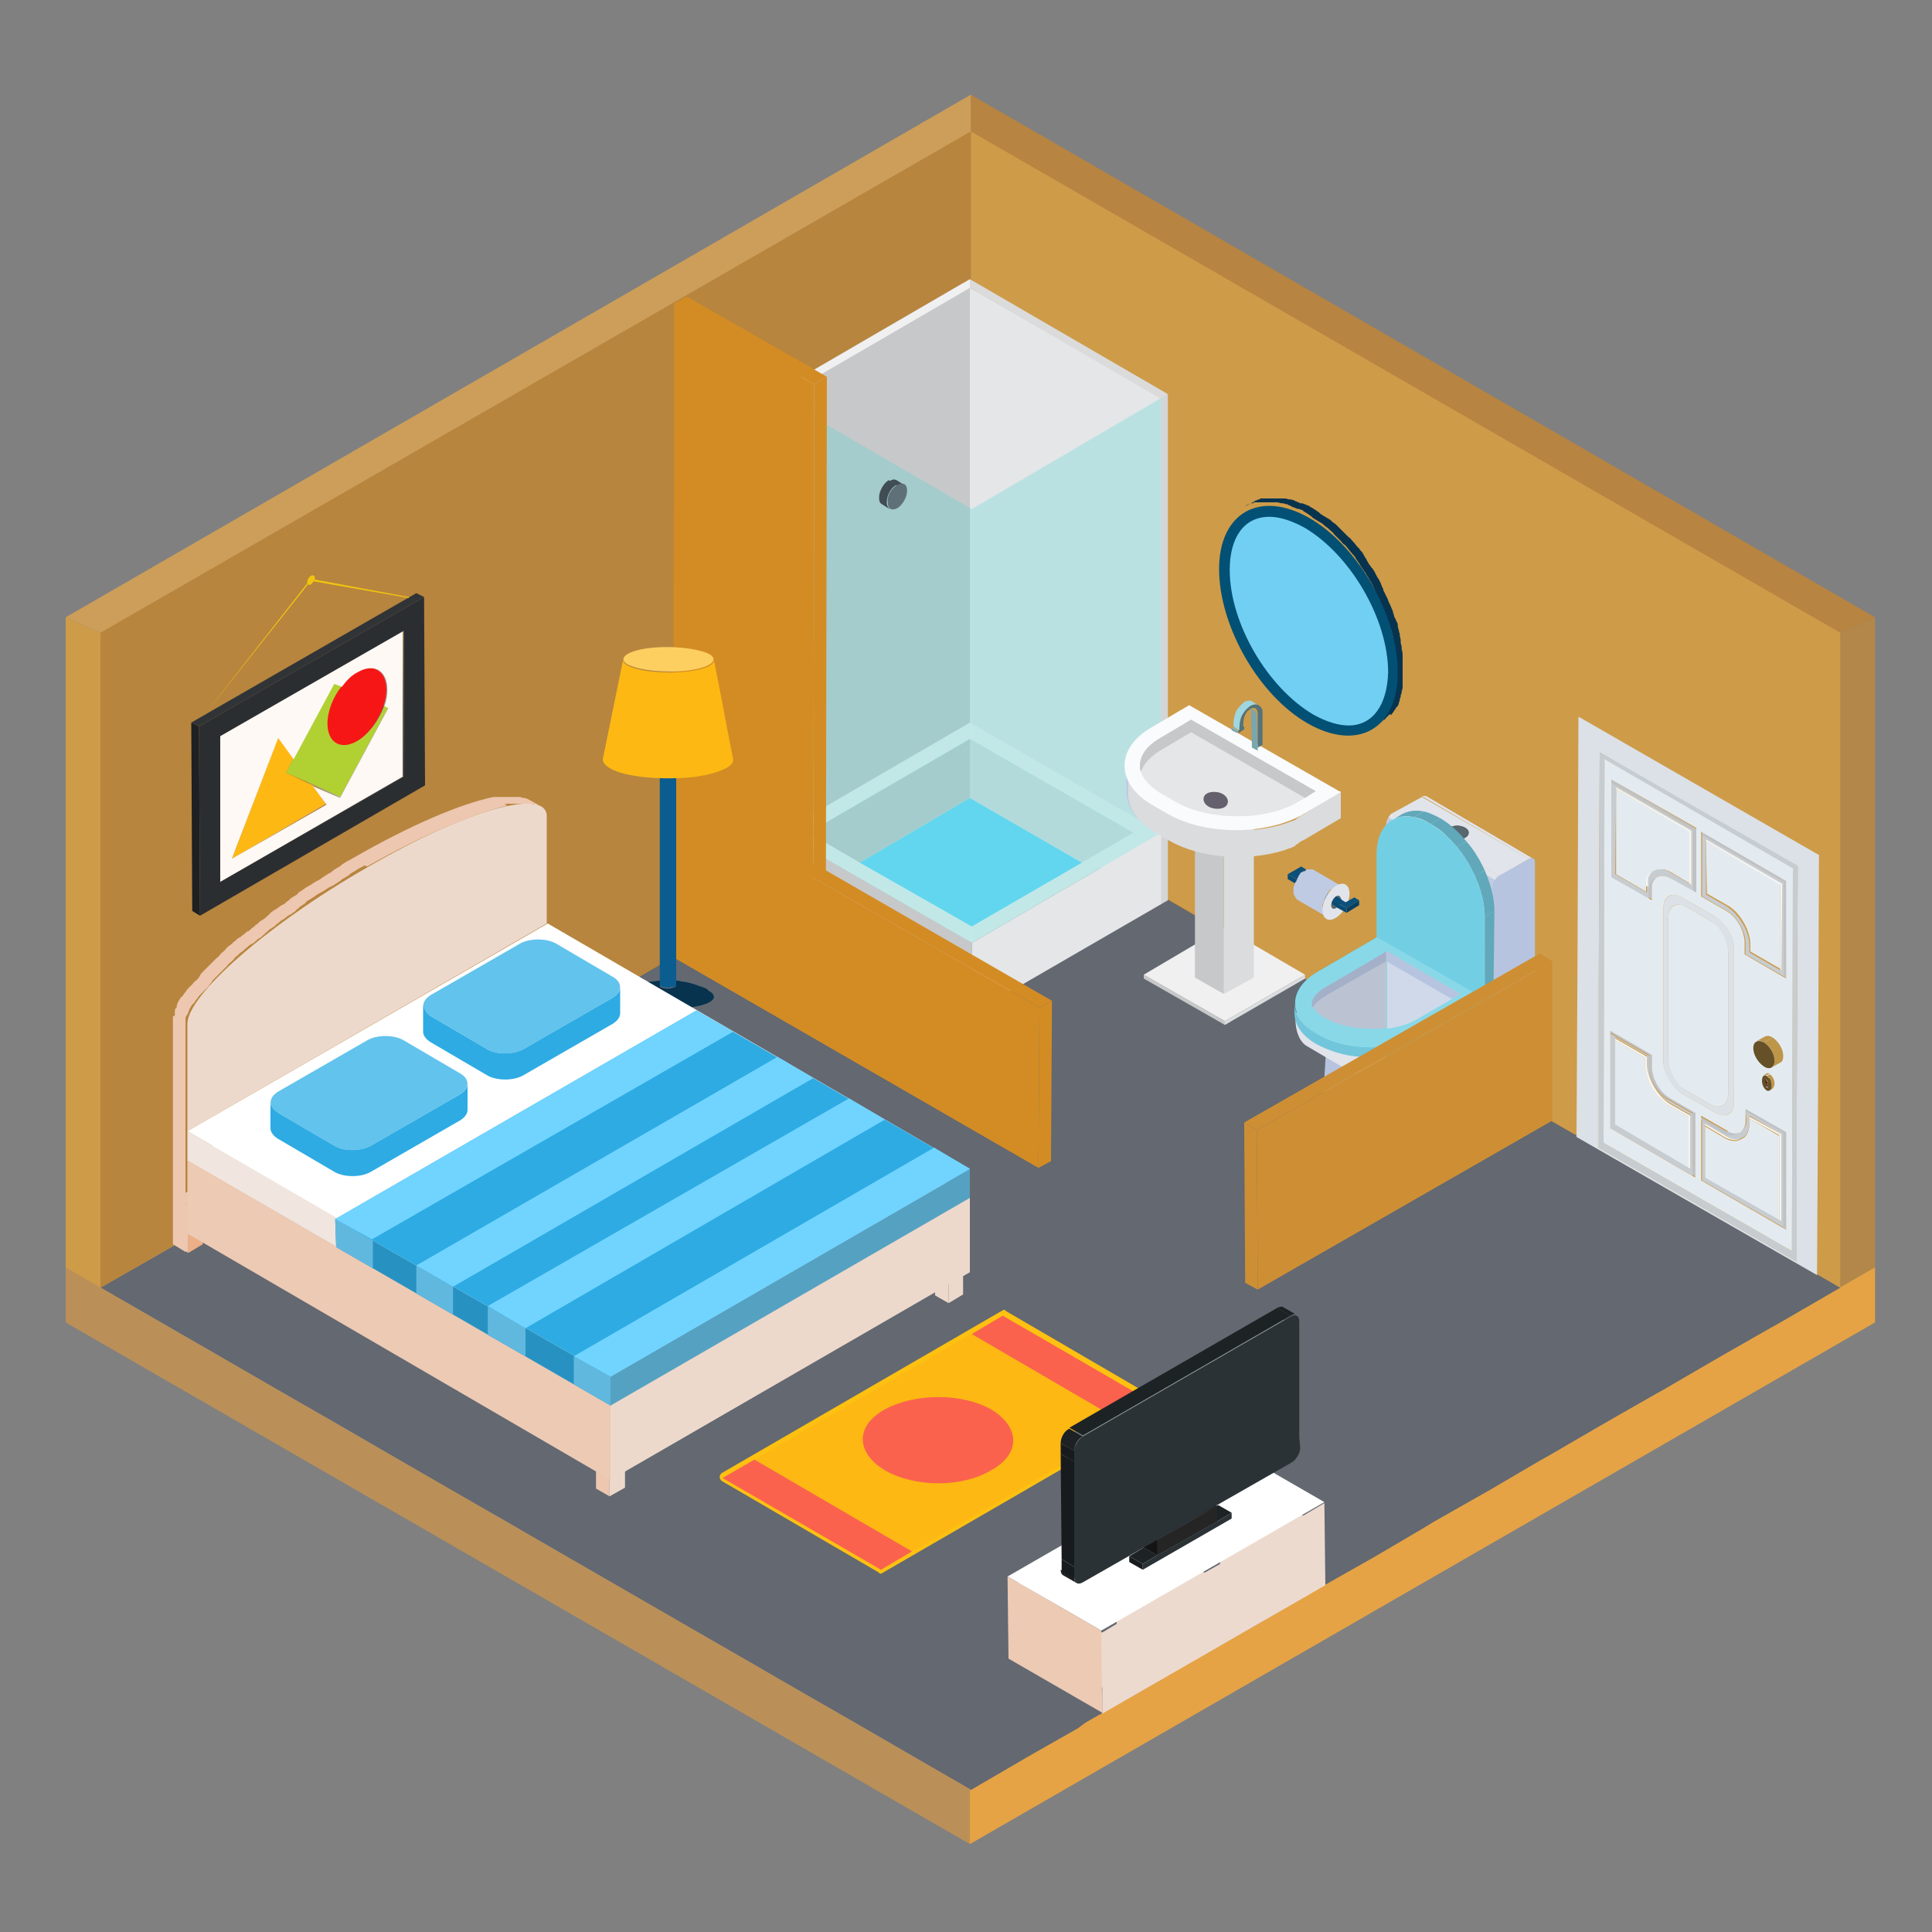 <?xml version="1.0" encoding="utf-8"?>
<!-- Generator: Adobe Illustrator 22.0.1, SVG Export Plug-In . SVG Version: 6.00 Build 0)  -->
<svg version="1.1" id="Слой_2" xmlns="http://www.w3.org/2000/svg" xmlns:xlink="http://www.w3.org/1999/xlink" x="0px" y="0px"
	 viewBox="0 0 200 200" style="enable-background:new 0 0 200 200;" xml:space="preserve">
<rect x="0" y="0" width="200" height="200" fill="#808080" stroke="none"/>
<style type="text/css">
	.st0{fill:#B78441;}
	.st1{fill:#B28749;}
	.st2{fill:#CE9B49;}
	.st3{fill:#CC9E5A;}
	.st4{fill:#E5A345;}
	.st5{fill:#636871;}
	.st6{fill:#B7853E;}
	.st7{fill:#BA9058;}
	.st8{enable-background:new    ;}
	.st9{fill:#B2B2B2;}
	.st10{fill:#378A87;}
	.st11{fill:#4ABBB8;}
	.st12{fill:#40A19E;}
	.st13{fill:#358683;}
	.st14{fill:#1E2022;}
	.st15{fill:#9E9E9E;}
	.st16{fill:#7B7B7B;}
	.st17{fill:#999999;}
	.st18{fill:#DFB100;}
	.st19{fill:#BF9800;}
	.st20{fill:#9F7E00;}
	.st21{fill:#F71616;}
	.st22{fill:#9F5713;}
	.st23{fill:#3E9C99;}
	.st24{fill:#303437;}
	.st25{fill:#B1D132;}
	.st26{fill:#D3D3D3;}
	.st27{fill:#FDB813;}
	.st28{fill:#A55B14;}
	.st29{fill:#838383;}
	.st30{fill:#FFF9F5;}
	.st31{fill:#2B2E31;}
	.st32{fill:#F1C40F;}
	.st33{fill:#07334E;}
	.st34{fill:#025074;}
	.st35{fill:#71CFF3;}
	.st36{fill:#E4EBF0;}
	.st37{fill:#F5F5F2;}
	.st38{fill:#C7CCD1;}
	.st39{fill:#BEC2C7;}
	.st40{fill:#DBE1E6;}
	.st41{fill:#BD9649;}
	.st42{fill:#655027;}
	.st43{fill:#927438;}
	.st44{fill:#B48F45;}
	.st45{fill:#704227;}
	.st46{fill:#4E2E1B;}
	.st47{fill:#4E2D1B;}
	.st48{fill:#915533;}
	.st49{fill:#B6B7B8;}
	.st50{fill:#F0F0F0;}
	.st51{fill:#D4D5D7;}
	.st52{fill:#C7C8C9;}
	.st53{fill:#E5E6E8;}
	.st54{fill:#DBDBDB;}
	.st55{fill:#BCF1FF;}
	.st56{fill:#68D6F9;}
	.st57{fill:#DBDCDE;}
	.st58{opacity:0.3;fill:#55D6D2;}
	.st59{fill:#414D54;}
	.st60{fill:#5F7078;}
	.st61{fill:#BFCBE3;}
	.st62{fill:#FAFBFD;}
	.st63{fill:#7AA6AE;}
	.st64{fill:#88B9C3;}
	.st65{clip-path:url(#SVGID_2_);enable-background:new    ;}
	.st66{fill:#9ED7E2;}
	.st67{clip-path:url(#SVGID_4_);enable-background:new    ;}
	.st68{fill:#7EACB5;}
	.st69{fill:#6F979E;}
	.st70{fill:#557379;}
	.st71{fill:#64616C;}
	.st72{fill:#D38C24;}
	.st73{fill:#FEC111;}
	.st74{fill:#FA624E;}
	.st75{fill:#B1C2E3;}
	.st76{fill:#A9BBDF;}
	.st77{fill:#D0D9EA;}
	.st78{fill:#B7C4DF;}
	.st79{fill:#D7D8DA;}
	.st80{fill:#E1E4EA;}
	.st81{fill:#868687;}
	.st82{clip-path:url(#SVGID_6_);enable-background:new    ;}
	.st83{clip-path:url(#SVGID_8_);enable-background:new    ;}
	.st84{fill:#71C6DB;}
	.st85{fill:#49B8B5;}
	.st86{fill:#374246;}
	.st87{fill:#56676E;}
	.st88{fill:#89D8E8;}
	.st89{fill:#60A8BA;}
	.st90{clip-path:url(#SVGID_10_);enable-background:new    ;}
	.st91{fill:#174969;}
	.st92{clip-path:url(#SVGID_12_);}
	.st93{fill:#72CFE3;}
	.st94{fill:#BBC3D3;}
	.st95{fill:#A4B0C8;}
	.st96{fill:#CE8F34;}
	.st97{fill:#093F61;}
	.st98{fill:#0A4B73;}
	.st99{fill:#0B507A;}
	.st100{fill:#9C493F;}
	.st101{fill:#EDDACE;}
	.st102{fill:#FFFFFF;}
	.st103{fill:#EDCAB4;}
	.st104{fill:#1D2225;}
	.st105{fill:#171B1D;}
	.st106{fill:#2B3236;}
	.st107{fill:#1D2124;}
	.st108{fill:#8B9895;}
	.st109{fill:#191919;}
	.st110{fill:#141414;}
	.st111{fill:#252525;}
	.st112{fill:#707B78;}
	.st113{fill:#8C9A97;}
	.st114{fill:#0C5D8F;}
	.st115{fill:#FDCF60;}
	.st116{fill:#EDC7AF;}
	.st117{fill:#ECC6AF;}
	.st118{fill:#EDD9CC;}
	.st119{fill:#EDAF87;}
	.st120{fill:#FEF7E5;}
	.st121{fill:#F0E5DF;}
	.st122{fill:#55A1C2;}
	.st123{fill:#62C3ED;}
	.st124{fill:#2EABE3;}
	.st125{fill:#2792C2;}
	.st126{fill:#61B8DE;}
	.st127{fill:#70D4FF;}
</style>
<polygon class="st0" points="100.5,9.8 100.5,83.8 122.7,96.4 194.1,63.9 "/>
<polygon class="st1" points="122.7,96.4 194.1,136.9 194.1,63.9 194.1,63.9 "/>
<polygon class="st2" points="6.8,136.9 78.2,96.4 6.8,63.9 "/>
<polygon class="st3" points="100.5,9.8 6.8,63.9 6.8,63.9 78.2,96.4 100.5,83.8 "/>
<polygon class="st4" points="100.4,190.9 194.1,136.9 194.1,131.2 100.4,185.2 "/>
<polygon class="st5" points="190.5,133.3 184.3,129.7 184.3,129.7 178.3,126.2 178.3,126.2 172.3,122.8 172.3,122.8 166.3,119.3 
	166.3,119.3 160.3,115.9 160.3,115.9 154.3,112.4 154.3,112.4 148.3,109 148.3,109 142.6,105.6 142.6,105.6 136.6,102.2 
	136.6,102.2 130.6,98.7 130.6,98.7 124.6,95.3 124.6,95.3 118.6,91.8 118.6,91.8 112.7,88.4 112.7,88.4 106.7,84.9 106.7,84.9 
	100.5,81.3 94.2,84.9 94.2,84.9 88.3,88.4 88.3,88.4 82.5,91.7 82.5,91.7 76.3,95.3 76.3,95.3 70.3,98.7 70.3,98.7 64.3,102.2 
	64.3,102.2 58.3,105.6 58.3,105.6 52.6,109 52.6,109 46.3,112.5 46.3,112.5 40.6,115.9 40.6,115.9 34.4,119.5 34.4,119.5 
	28.6,122.8 28.6,122.8 22.4,126.4 22.4,126.4 16.7,129.7 16.7,129.7 10.4,133.3 16.7,136.9 16.7,136.9 22.4,140.2 22.4,140.2 
	28.6,143.8 28.6,143.8 34.6,147.2 34.6,147.2 40.6,150.7 40.6,150.7 46.6,154.2 46.6,154.2 52.6,157.6 52.6,157.6 58.6,161.1 
	58.6,161.1 64.5,164.5 64.5,164.5 70.5,168 70.5,168 76.5,171.4 76.5,171.4 82.5,174.9 82.5,174.9 88.5,178.3 88.5,178.3 
	94.5,181.8 94.5,181.8 100.5,185.3 106.5,181.8 106.5,181.8 111.6,178.9 112.4,178.3 112.4,178.3 118.4,174.9 118.4,174.9 
	123.5,171.9 124.6,171.3 124.6,171.3 130.4,168 130.4,168 135.5,165 136.4,164.5 136.4,164.5 142.4,161.1 142.4,161.1 147.5,158.1 
	148.3,157.6 148.3,157.6 154.3,154.2 154.3,154.2 159.4,151.2 160.3,150.7 160.3,150.7 166.3,147.2 166.3,147.2 171.4,144.3 
	172.3,143.8 172.3,143.8 178.3,140.3 178.3,140.3 183.4,137.4 184.3,136.9 184.3,136.9 "/>
<polygon class="st2" points="190.5,133.3 100.5,81.3 100.5,13.6 190.5,65.5 "/>
<polygon class="st6" points="10.4,133.3 100.5,81.3 100.5,13.6 10.4,65.5 "/>
<polygon class="st7" points="100.4,190.9 6.8,136.9 6.8,131.2 100.4,185.2 "/>
<g>
	<g class="st8">
		<g>
			<polygon class="st9" points="35.2,82.6 34.4,82.1 39.4,72.8 40.2,73.3 			"/>
		</g>
		<g>
			<polygon class="st10" points="39.8,73.1 39,72.6 39.4,72.8 40.2,73.3 			"/>
		</g>
		<g class="st8">
			<g class="st8">
				<path class="st11" d="M36,77.2l-0.8-0.5c0.3-0.1,0.6-0.2,0.9-0.4c0.6-0.3,1.1-0.8,1.5-1.3l0.8,0.5c-0.4,0.5-1,1-1.5,1.3
					C36.6,77,36.3,77.1,36,77.2L36,77.2z"/>
				<path class="st12" d="M38.5,75.4L37.7,75c0.4-0.5,0.8-1.1,1-1.7l0.8,0.5C39.2,74.4,38.9,74.9,38.5,75.4L38.5,75.4z"/>
				<path class="st13" d="M39.5,73.8l-0.8-0.5c0.1-0.2,0.2-0.4,0.3-0.7l0.8,0.5C39.7,73.3,39.6,73.5,39.5,73.8L39.5,73.8z"/>
			</g>
		</g>
		<g>
			<polygon class="st14" points="41.8,80.4 41,79.9 40.9,64.8 41.7,65.3 			"/>
		</g>
		<g>
			<polygon class="st15" points="32.4,81.3 31.6,80.9 34.4,82.1 35.2,82.6 			"/>
		</g>
		<g>
			<polygon class="st16" points="33.7,83.2 32.9,82.8 31.6,80.9 32.4,81.3 			"/>
		</g>
		<g class="st8">
			<g class="st8">
				<path class="st13" d="M34.7,77L34,76.5c0,0,0,0,0.1,0L34.7,77C34.8,77,34.8,77,34.7,77L34.7,77z"/>
				<path class="st12" d="M34.8,77L34,76.6c0.3,0.2,0.8,0.2,1.2,0.1l0.8,0.5C35.6,77.2,35.1,77.2,34.8,77L34.8,77z"/>
				<path class="st11" d="M36,77.2l-0.8-0.5c0.3-0.1,0.6-0.2,0.9-0.4c0.6-0.3,1.1-0.8,1.5-1.3l0.8,0.5c-0.4,0.5-1,1-1.5,1.3
					C36.6,77,36.3,77.1,36,77.2L36,77.2z"/>
			</g>
		</g>
		<g class="st8">
			<g class="st8">
				<path class="st17" d="M39.8,73.1L39,72.6c0.2-0.6,0.3-1.1,0.3-1.7c0-1-0.3-1.7-0.9-2l0.8,0.5c0.6,0.3,0.9,1,0.9,2
					C40.1,71.9,40,72.5,39.8,73.1L39.8,73.1z"/>
			</g>
		</g>
		<g class="st8">
			<g class="st8">
				<path class="st18" d="M36.9,69.6l-0.8-0.5c0.3-0.2,0.6-0.3,0.9-0.4l0.8,0.5C37.6,69.3,37.3,69.4,36.9,69.6L36.9,69.6z"/>
				<path class="st19" d="M37.9,69.2l-0.8-0.5c0.5-0.1,0.9,0,1.2,0.1l0.8,0.5C38.8,69.2,38.3,69.1,37.9,69.2L37.9,69.2z"/>
				<path class="st20" d="M39.1,69.4l-0.8-0.5c0,0,0,0,0.1,0L39.1,69.4C39.1,69.4,39.1,69.4,39.1,69.4L39.1,69.4z"/>
			</g>
		</g>
		<g class="st8">
			<g class="st8">
				<path class="st20" d="M34.7,77L34,76.5c-0.6-0.3-0.9-1-0.9-2c0-0.8,0.2-1.6,0.5-2.4l0.8,0.5c-0.3,0.8-0.6,1.6-0.5,2.4
					C33.8,76,34.2,76.7,34.7,77L34.7,77z"/>
				<path class="st19" d="M34.4,72.6l-0.8-0.5c0.2-0.6,0.6-1.1,0.9-1.6c0,0,0.1-0.1,0.1-0.1l0.8,0.5c0,0-0.1,0.1-0.1,0.1
					C35,71.5,34.6,72.1,34.4,72.6L34.4,72.6z"/>
				<path class="st18" d="M35.4,70.9l-0.8-0.5c0.4-0.5,1-1,1.5-1.3l0.8,0.5C36.4,69.9,35.9,70.4,35.4,70.9L35.4,70.9z"/>
			</g>
		</g>
		<g>
			<path class="st21" d="M36.9,69.6c1.7-1,3.1-0.2,3.1,1.8c0,0.5-0.1,1.1-0.3,1.7c-0.5,1.5-1.6,3-2.8,3.7c-1.7,1-3.1,0.2-3.1-1.8
				c0-1.3,0.6-2.8,1.5-3.9C35.8,70.5,36.3,70,36.9,69.6z"/>
		</g>
		<g>
			<polygon class="st22" points="29.6,80 28.8,79.6 31.6,80.9 32.4,81.3 			"/>
		</g>
		<g>
			<polygon class="st23" points="29.6,80 28.8,79.6 29.6,78.1 30.4,78.5 			"/>
		</g>
		<g>
			<polygon class="st24" points="22.8,91.3 22,90.9 41,79.9 41.8,80.4 			"/>
		</g>
		<g>
			<polygon class="st10" points="34.6,70.7 33.8,70.3 34.5,70.6 35.3,71.1 			"/>
		</g>
		<g>
			<path class="st25" d="M34.6,70.7l0.8,0.3c-0.9,1.1-1.5,2.6-1.5,3.9c0,2,1.4,2.8,3.1,1.8c1.2-0.7,2.3-2.2,2.8-3.7l0.4,0.2l-5,9.3
				l-2.8-1.3L29.6,80l0.8-1.5L34.6,70.7z"/>
		</g>
		<g>
			<polygon class="st23" points="30.4,78.5 29.6,78.1 33.8,70.3 34.6,70.7 			"/>
		</g>
		<g>
			<polygon class="st26" points="24,88.9 23.2,88.4 32.9,82.8 33.7,83.2 			"/>
		</g>
		<g>
			<polygon class="st16" points="30.4,78.5 29.6,78.1 28,75.9 28.8,76.3 			"/>
		</g>
		<g>
			<polygon class="st27" points="28.8,76.3 30.4,78.5 29.6,80 32.4,81.3 33.7,83.2 24,88.9 			"/>
		</g>
		<g>
			<polygon class="st28" points="24,88.9 23.2,88.4 28,75.9 28.8,76.3 			"/>
		</g>
		<g>
			<polygon class="st29" points="22.8,91.3 22,90.9 22,75.7 22.8,76.2 			"/>
		</g>
		<g>
			<path class="st30" d="M22.8,76.2l18.9-10.9l0,15.1L22.8,91.3L22.8,76.2z M35.2,82.6l5-9.3l-0.4-0.2c0.2-0.6,0.3-1.1,0.3-1.7
				c0-2-1.4-2.8-3.1-1.8c-0.6,0.3-1.1,0.8-1.6,1.5l-0.8-0.3l-4.2,7.8l-1.6-2.2L24,88.9l9.8-5.6l-1.4-1.9L35.2,82.6L35.2,82.6z"/>
		</g>
		<g>
			<polygon class="st26" points="22.8,76.2 22,75.7 40.9,64.8 41.7,65.3 			"/>
		</g>
		<g>
			<polygon class="st24" points="20.6,75.2 19.8,74.8 43.1,61.4 43.9,61.8 			"/>
		</g>
		<g>
			<path class="st31" d="M20.6,75.2l23.3-13.4l0.1,19.5L20.7,94.8L20.6,75.2z M41.8,80.4l0-15.1L22.8,76.2l0,15.1L41.8,80.4
				L41.8,80.4z"/>
		</g>
		<g>
			<polygon class="st14" points="20.7,94.8 19.9,94.3 19.8,74.8 20.6,75.2 			"/>
		</g>
	</g>
</g>
<g>
	<g>
		<path class="st32" d="M21,74.2C21,74.2,21,74.3,21,74.2C20.9,74.2,21,74.2,21,74.2L32.1,60c0,0,0.1-0.1,0.1,0c0,0,0,0.1,0,0.1
			L21,74.2C21,74.2,21,74.2,21,74.2z"/>
		<path class="st32" d="M42.3,61.9C42.3,61.9,42.3,61.9,42.3,61.9l-10.3-1.8c0,0,0,0,0-0.1c0,0,0.1-0.1,0.1-0.1l10.2,1.9
			C42.4,61.8,42.4,61.8,42.3,61.9C42.4,61.9,42.3,61.9,42.3,61.9z"/>
	</g>
	<path class="st32" d="M32.6,59.8c0-0.2-0.2-0.3-0.4-0.2c-0.2,0.1-0.4,0.4-0.4,0.7c0,0.2,0.2,0.3,0.4,0.2
		C32.4,60.3,32.6,60,32.6,59.8z"/>
</g>
<g class="st8">
	<path class="st33" d="M144.1,73.9C144.1,73.9,144.1,73.9,144.1,73.9c0.1-0.2,0.2-0.2,0.2-0.3c0,0,0-0.1,0.1-0.1
		c0-0.1,0.1-0.1,0.1-0.2c0,0,0-0.1,0.1-0.1c0.1-0.1,0.1-0.2,0.2-0.3c0,0,0,0,0-0.1c0-0.1,0.1-0.2,0.1-0.3c0,0,0-0.1,0-0.1
		c0-0.1,0.1-0.2,0.1-0.3c0,0,0-0.1,0-0.1c0-0.1,0.1-0.2,0.1-0.3c0,0,0-0.1,0-0.1c0-0.1,0.1-0.3,0.1-0.4c0,0,0-0.1,0-0.1
		c0-0.1,0-0.2,0-0.3c0,0,0-0.1,0-0.1c0-0.1,0-0.1,0-0.2c0-0.1,0-0.2,0-0.3c0-0.1,0-0.1,0-0.2c0-0.1,0-0.2,0-0.3c0-0.1,0-0.1,0-0.2
		c0-0.2,0-0.3,0-0.5c0-0.2,0-0.4,0-0.5c0-0.1,0-0.1,0-0.2c0-0.1,0-0.2,0-0.4c0,0,0,0,0,0c0-0.2,0-0.4-0.1-0.7c0-0.1,0-0.1,0-0.2
		c0-0.2-0.1-0.3-0.1-0.5c0-0.1,0-0.1,0-0.2c0-0.2-0.1-0.4-0.1-0.6c0,0,0-0.1,0-0.1c-0.1-0.2-0.1-0.5-0.2-0.7c0,0,0,0,0-0.1
		c0,0,0-0.1,0-0.1c0-0.2-0.1-0.3-0.2-0.5c0-0.1,0-0.1-0.1-0.2c-0.1-0.2-0.1-0.4-0.2-0.6c0,0,0-0.1,0-0.1c-0.1-0.2-0.2-0.5-0.3-0.7
		c0-0.1-0.1-0.1-0.1-0.2c-0.1-0.2-0.1-0.3-0.2-0.5c0-0.1-0.1-0.1-0.1-0.2c-0.1-0.2-0.2-0.4-0.3-0.6c0,0,0-0.1,0-0.1
		c-0.1-0.2-0.2-0.4-0.3-0.7c0-0.1-0.1-0.1-0.1-0.2c-0.1-0.2-0.2-0.3-0.3-0.5c0-0.1-0.1-0.1-0.1-0.2c-0.1-0.2-0.2-0.4-0.3-0.5
		c0,0,0-0.1-0.1-0.1c-0.1-0.2-0.3-0.4-0.4-0.6c0-0.1-0.1-0.1-0.1-0.2c-0.1-0.2-0.2-0.3-0.3-0.5c0-0.1-0.1-0.1-0.1-0.2
		c-0.1-0.2-0.3-0.3-0.4-0.5c0,0,0-0.1-0.1-0.1c-0.2-0.2-0.3-0.4-0.5-0.6c0,0-0.1-0.1-0.1-0.1c-0.1-0.1-0.2-0.3-0.4-0.4
		c-0.1-0.1-0.1-0.1-0.2-0.2c-0.1-0.1-0.3-0.3-0.4-0.4c0,0-0.1-0.1-0.1-0.1c-0.2-0.2-0.3-0.3-0.5-0.5c0,0-0.1-0.1-0.1-0.1
		c-0.1-0.1-0.3-0.2-0.4-0.3c0,0-0.1-0.1-0.1-0.1c0,0-0.1-0.1-0.1-0.1c-0.1,0-0.1-0.1-0.2-0.1c-0.1-0.1-0.2-0.1-0.3-0.2
		c-0.1,0-0.1-0.1-0.2-0.1c-0.1-0.1-0.2-0.1-0.3-0.2c0,0-0.1-0.1-0.1-0.1c-0.1-0.1-0.3-0.2-0.4-0.3c-0.2-0.1-0.3-0.2-0.5-0.3
		c-0.1,0-0.1,0-0.1-0.1c-0.1,0-0.2-0.1-0.3-0.1c0,0,0,0,0,0c-0.2-0.1-0.4-0.2-0.6-0.2c0,0-0.1,0-0.1,0c-0.1-0.1-0.3-0.1-0.4-0.2
		c-0.1,0-0.1,0-0.2-0.1c-0.1,0-0.3-0.1-0.4-0.1c0,0-0.1,0-0.1,0c-0.2,0-0.3-0.1-0.5-0.1c0,0,0,0,0,0c0,0-0.1,0-0.1,0
		c-0.1,0-0.2,0-0.3,0c-0.1,0-0.1,0-0.2,0c-0.1,0-0.2,0-0.3,0c-0.1,0-0.1,0-0.2,0c-0.1,0-0.2,0-0.3,0c-0.1,0-0.1,0-0.2,0
		c-0.1,0-0.2,0-0.2,0c-0.1,0-0.1,0-0.2,0c-0.1,0-0.2,0-0.2,0c-0.1,0-0.1,0-0.2,0c-0.1,0-0.2,0-0.2,0.1c0,0-0.1,0-0.1,0
		c-0.1,0-0.2,0.1-0.2,0.1c0,0-0.1,0-0.1,0c-0.1,0.1-0.2,0.1-0.3,0.2l-0.8,0.4c0.1-0.1,0.2-0.1,0.3-0.2c0,0,0.1,0,0.1,0
		c0.1,0,0.2-0.1,0.2-0.1c0,0,0.1,0,0.1,0c0.1,0,0.2,0,0.2-0.1c0.1,0,0.1,0,0.2,0c0.1,0,0.2,0,0.2,0c0.1,0,0.1,0,0.2,0
		c0.1,0,0.2,0,0.2,0c0.1,0,0.1,0,0.2,0c0.1,0,0.2,0,0.3,0c0.1,0,0.1,0,0.2,0c0.1,0,0.2,0,0.3,0c0.1,0,0.1,0,0.2,0c0.1,0,0.2,0,0.3,0
		c0,0,0.1,0,0.1,0c0.2,0,0.3,0.1,0.5,0.1c0,0,0.1,0,0.1,0c0.1,0,0.3,0.1,0.4,0.1c0.1,0,0.1,0,0.2,0.1c0.1,0,0.3,0.1,0.4,0.2
		c0,0,0.1,0,0.1,0c0.2,0.1,0.4,0.2,0.6,0.2c0.1,0,0.2,0.1,0.3,0.1c0,0,0.1,0,0.1,0.1c0.2,0.1,0.3,0.2,0.5,0.3
		c0.1,0.1,0.3,0.2,0.4,0.3c0,0,0.1,0.1,0.1,0.1c0.1,0.1,0.2,0.1,0.3,0.2c0.1,0,0.1,0.1,0.2,0.1c0.1,0.1,0.2,0.1,0.3,0.2
		c0.1,0,0.1,0.1,0.2,0.1c0.1,0.1,0.1,0.1,0.2,0.2c0.1,0.1,0.3,0.2,0.4,0.3c0,0,0.1,0.1,0.1,0.1c0.2,0.2,0.4,0.3,0.5,0.5
		c0,0,0.1,0.1,0.1,0.1c0.1,0.1,0.3,0.3,0.4,0.4c0.1,0.1,0.1,0.1,0.2,0.2c0.1,0.1,0.2,0.3,0.4,0.4c0,0,0.1,0.1,0.1,0.1
		c0.2,0.2,0.3,0.4,0.5,0.6c0,0,0,0.1,0.1,0.1c0.1,0.2,0.3,0.3,0.4,0.5c0,0.1,0.1,0.1,0.1,0.2c0.1,0.1,0.2,0.3,0.3,0.4
		c0,0.1,0.1,0.1,0.1,0.2c0.1,0.2,0.3,0.4,0.4,0.6c0,0,0,0.1,0.1,0.1c0.1,0.2,0.2,0.4,0.3,0.5c0,0.1,0.1,0.1,0.1,0.2
		c0.1,0.2,0.2,0.3,0.3,0.5c0,0.1,0.1,0.1,0.1,0.2c0.1,0.2,0.2,0.4,0.3,0.7c0,0,0,0.1,0,0.1c0.1,0.2,0.2,0.4,0.3,0.6
		c0,0.1,0.1,0.1,0.1,0.2c0.1,0.2,0.1,0.3,0.2,0.5c0,0.1,0.1,0.1,0.1,0.2c0.1,0.2,0.2,0.5,0.3,0.7c0,0,0,0.1,0,0.1
		c0.1,0.2,0.1,0.4,0.2,0.6c0,0.1,0,0.1,0.1,0.2c0.1,0.2,0.1,0.3,0.2,0.5c0,0.1,0,0.1,0.1,0.2c0.1,0.2,0.1,0.5,0.2,0.7
		c0,0,0,0.1,0,0.1c0,0.2,0.1,0.4,0.1,0.6c0,0.1,0,0.1,0,0.2c0,0.2,0.1,0.3,0.1,0.5c0,0.1,0,0.1,0,0.2c0,0.2,0.1,0.5,0.1,0.7
		c0,0.1,0,0.2,0,0.4c0,0.1,0,0.1,0,0.2c0,0.2,0,0.4,0,0.5c0,0.2,0,0.3,0,0.5c0,0.1,0,0.1,0,0.2c0,0.1,0,0.2,0,0.3c0,0.1,0,0.1,0,0.2
		c0,0.1,0,0.2,0,0.3c0,0.1,0,0.1,0,0.2c0,0.1,0,0.2-0.1,0.3c0,0,0,0.1,0,0.1c0,0.1-0.1,0.3-0.1,0.4c0,0,0,0.1,0,0.1
		c0,0.1-0.1,0.2-0.1,0.3c0,0,0,0.1,0,0.1c0,0.1-0.1,0.2-0.1,0.3c0,0,0,0.1,0,0.1c0,0.1-0.1,0.2-0.1,0.3c0,0,0,0,0,0.1
		c-0.1,0.1-0.1,0.2-0.2,0.3c0,0,0,0.1-0.1,0.1c0,0.1-0.1,0.2-0.1,0.2c0,0,0,0.1-0.1,0.1c0,0.1-0.1,0.1-0.1,0.2c0,0,0,0.1-0.1,0.1
		c-0.1,0.1-0.1,0.2-0.2,0.2c0,0,0,0,0,0c-0.1,0.1-0.2,0.2-0.2,0.2c0,0,0,0-0.1,0.1c-0.1,0.1-0.1,0.1-0.2,0.2c0,0-0.1,0-0.1,0.1
		c-0.1,0-0.1,0.1-0.2,0.1c0,0-0.1,0-0.1,0.1c-0.1,0.1-0.2,0.1-0.3,0.2l0.8-0.4c0.1-0.1,0.2-0.1,0.3-0.2c0,0,0.1,0,0.1-0.1
		c0.1,0,0.1-0.1,0.2-0.1c0,0,0.1,0,0.1-0.1c0.1-0.1,0.1-0.1,0.2-0.2c0,0,0,0,0.1-0.1c0.1-0.1,0.2-0.2,0.2-0.2c0,0,0,0,0,0
		C144,74.1,144,74,144.1,73.9z"/>
	<g>
		<path class="st34" d="M135.5,53.6c5.1,2.9,9.2,10.1,9.2,16c0,5.9-4.2,8.2-9.3,5.3c-5.1-2.9-9.2-10.1-9.2-16
			C126.2,53.1,130.4,50.7,135.5,53.6z"/>
		<path class="st35" d="M139.6,75.1c-1.1,0-2.3-0.4-3.6-1.1c-4.8-2.8-8.7-9.5-8.7-15c0-3.4,1.5-5.5,4.1-5.5c1.1,0,2.3,0.4,3.6,1.1
			c4.8,2.8,8.7,9.5,8.7,15C143.6,73,142.1,75.1,139.6,75.1z"/>
	</g>
</g>
<g>
	<path class="st36" d="M167.2,107.5l0,0.2l3.1,1.8l0,0.7c0,1.5,1.1,3.4,2.4,4.2l2.1,1.2l0,5.4l0.2,0.1l-7.8-4.5L167.2,107.5z"/>
</g>
<g>
	<path class="st37" d="M170.5,109.4l0,0.7c0,1.5,1.1,3.4,2.4,4.2l2.1,1.2l0,5.6l-0.2-0.1l0-5.4l-2.1-1.2c-1.3-0.8-2.4-2.6-2.4-4.2
		l0-0.7l-3.1-1.8l0-0.2L170.5,109.4z"/>
</g>
<g>
	<path class="st38" d="M172.6,113.8l2.6,1.5l0,6.4l-8.5-4.9l0-9.8l4,2.3l0,1.2C170.7,111.7,171.5,113.2,172.6,113.8z M175,121l0-5.6
		l-2.1-1.2c-1.3-0.8-2.4-2.6-2.4-4.2l0-0.7l-3.3-1.9l0,9L175,121L175,121z"/>
</g>
<g>
	<path class="st37" d="M180.3,117.8c-0.4,0.3-1.1,0.3-1.8-0.1l-2-1.2l0-0.2l2.2,1.3c0,0,0,0,0,0c0,0,0,0,0,0c0,0,0,0,0,0
		c0,0,0,0,0,0c0,0,0,0,0,0c0,0,0,0,0,0c0,0,0,0,0,0c0,0,0,0,0,0c0,0,0,0,0,0c0,0,0,0,0,0c0,0,0,0,0,0c0,0,0,0,0,0c0,0,0,0,0,0
		c0,0,0,0,0,0c0,0,0,0,0,0c0,0,0,0,0,0c0,0,0,0,0,0c0,0,0,0,0,0c0,0,0,0,0,0c0,0,0,0,0,0c0,0,0,0,0,0C179.6,118,180,118,180.3,117.8
		z"/>
</g>
<g>
	<path class="st36" d="M181.1,115.8l3.1,1.8l0,8.8l-7.7-4.4l0-5.4l2,1.2c0.7,0.4,1.3,0.4,1.8,0.1c0.5-0.2,0.8-0.8,0.8-1.6
		L181.1,115.8z"/>
</g>
<g>
	<path class="st38" d="M180.7,115l4,2.3l0,9.8l-8.5-4.9l0-6.4l2.4,1.4c0.6,0.3,1.1,0.3,1.5,0c0.4-0.2,0.7-0.6,0.7-1.3L180.7,115z
		 M184.4,126.4l0-9l-3.3-1.9l0,0.7c0,0.8-0.3,1.4-0.8,1.6c-0.3,0.2-0.8,0.2-1.3,0c-0.3-0.2-0.3-0.2-0.3-0.2l-2.2-1.3l0,5.6
		L184.4,126.4L184.4,126.4z"/>
</g>
<g>
	<polygon class="st39" points="184.9,117.2 184.9,127.3 184.6,127.1 184.6,117.3 180.7,115 180.7,114.7 	"/>
</g>
<g>
	<path class="st40" d="M177.6,94.9c1.1,0.6,1.9,2.1,1.9,3.3l0,15.9c0,1.2-0.9,1.7-1.9,1.1l-3.5-2c-1.1-0.6-1.9-2.1-1.9-3.3l0-15.9
		c0-1.2,0.9-1.7,1.9-1.1L177.6,94.9z M178.9,113.2l0-14.6c0-1.2-0.9-2.7-1.9-3.3l-2.4-1.4c-1.1-0.6-1.9-0.1-1.9,1.1l0,14.6
		c0,1.2,0.9,2.7,1.9,3.3l2.4,1.4C178,114.9,178.9,114.4,178.9,113.2L178.9,113.2z"/>
</g>
<g>
	<polygon class="st39" points="175.6,85.8 175.6,92.4 175.3,92.3 175.3,85.9 166.8,81 166.8,80.7 	"/>
</g>
<g>
	<polygon class="st39" points="185,91.2 184.9,101.3 184.7,101.1 184.7,91.3 176.2,86.4 176.2,86.1 	"/>
</g>
<g>
	<path class="st40" d="M188.1,88.4l0.2,0.1l-0.1,25.3l-0.1,18.2l-24.9-14.3l0.1-17.8l0.1-25.7l0.2,0.1L188.1,88.4z M186,113.6
		l0.1-23.8l-0.2-0.1L165.8,78l-0.2-0.1l-0.1,24.2l0,16.7l20.5,11.8L186,113.6L186,113.6z"/>
</g>
<g>
	<path class="st36" d="M167.3,81.7l7.7,4.4l0,5.4l-2-1.2c-0.7-0.4-1.3-0.4-1.8-0.1c-0.5,0.2-0.8,0.8-0.8,1.6l0,0.5l-3.1-1.8
		L167.3,81.7z"/>
</g>
<g>
	<path class="st38" d="M170.7,93.1l0-0.9c0-0.7,0.3-1.1,0.7-1.3c0.4-0.3,0.9-0.3,1.5,0l2.4,1.4l0-6.4l-8.5-4.9l0,9.8L170.7,93.1z
		 M167.3,81.5l7.8,4.5l0,5.6l-2.2-1.3c-0.7-0.4-1.3-0.4-1.8-0.1c-0.2,0.2-0.4,0.4-0.6,1c0,0,0,0,0,0.5c0,0,0,0,0,0l0,0.7l-3.3-1.9
		L167.3,81.5L167.3,81.5z"/>
</g>
<g>
	<path class="st38" d="M165.8,78l-0.2-0.1l-0.1,24.2l0,16.7l20.5,11.8l0-17.2l0.1-23.8l-0.2-0.1L165.8,78z M185.5,129.5L166,118.3
		l0.1-39.6l19.5,11.3L185.5,129.5L185.5,129.5z"/>
</g>
<g>
	<path class="st39" d="M171,109.1l0,1.2c0,1.2,0.9,2.7,1.9,3.3l2.6,1.5l0,6.7l-0.3-0.2l0-6.4l-2.6-1.5c-1.1-0.6-1.9-2.1-1.9-3.3
		l0-1.2l-4-2.3l0-0.3L171,109.1z"/>
</g>
<g>
	<path class="st38" d="M179,117.2c0.3,0.1,0.6,0.2,0.8,0.1C179.6,117.4,179.3,117.3,179,117.2z"/>
</g>
<g>
	<polygon class="st37" points="184.4,117.4 184.4,126.4 184.2,126.3 184.2,117.5 181.1,115.8 181.1,115.6 	"/>
</g>
<g>
	<polygon class="st37" points="175.1,86 175.1,91.6 174.9,91.5 174.9,86.1 167.3,81.7 167.3,81.5 	"/>
</g>
<g>
	<path class="st36" d="M176.6,86.9l0,0.2l7.7,4.4l0,8.8l0.2,0.1l-3.3-1.9l0-0.7c0-1.5-1.1-3.4-2.4-4.1l-2.1-1.2L176.6,86.9z"/>
</g>
<g>
	<path class="st38" d="M176.2,86.4l8.5,4.9l0,9.8l-4-2.3l0-1.2c0-1.2-0.9-2.7-1.9-3.3l-2.6-1.5L176.2,86.4z M184.4,100.5l0-9
		l-7.8-4.5l0,5.6l2.1,1.2c1.3,0.8,2.4,2.6,2.4,4.1l0,0.7L184.4,100.5L184.4,100.5z"/>
</g>
<g>
	<polygon class="st37" points="184.5,91.5 184.4,100.5 184.3,100.4 184.3,91.6 176.6,87.1 176.6,86.9 	"/>
</g>
<g>
	<path class="st39" d="M179.9,117.3c-0.4,0.3-0.9,0.3-1.5,0l-2.4-1.4l0-0.3l2.7,1.5c0,0,0,0,0,0c0,0,0,0,0,0c0,0,0,0,0,0
		c0,0,0,0,0,0c0,0,0,0,0,0c0,0,0,0,0,0c0,0,0,0,0,0c0,0,0,0,0,0c0,0,0,0,0.1,0c0,0,0,0,0,0c0,0,0,0,0,0c0,0,0,0,0,0
		c0.3,0.1,0.6,0.2,0.8,0.1c0,0,0,0,0,0C179.8,117.3,179.9,117.3,179.9,117.3C179.9,117.3,179.9,117.3,179.9,117.3
		C179.9,117.3,179.9,117.3,179.9,117.3C179.9,117.3,179.9,117.3,179.9,117.3z"/>
</g>
<g>
	<path class="st36" d="M177,95.3c1.1,0.6,1.9,2.1,1.9,3.3l0,14.6c0,1.2-0.9,1.7-1.9,1.1l-2.4-1.4c-1.1-0.6-1.9-2.1-1.9-3.3l0-14.6
		c0-1.2,0.9-1.7,1.9-1.1L177,95.3z"/>
</g>
<g>
	<path class="st39" d="M171.4,90.9c-0.2,0.2-0.4,0.5-0.4,0.9c0,0,0,0,0,0c0,0,0,0.1,0,0.1c0,0,0,0,0,0c0,0,0,0,0,0c0,0,0,0,0,0
		c0,0,0,0,0,0c0,0,0,0,0,0c0,0,0,0,0,0c0,0,0,0,0,0c0,0,0,0,0,0c0,0,0,0,0,0c0,0,0,0,0,0c0,0,0,0,0,0l0,1.2l-0.3-0.2l0-0.9
		C170.7,91.5,171,91,171.4,90.9z"/>
</g>
<g>
	<path class="st37" d="M171.1,90.2c-0.2,0.2-0.4,0.4-0.5,0.8c0,0,0,0,0,0c0,0,0,0,0,0c0,0,0,0,0,0c0,0,0,0,0,0c0,0,0,0,0,0
		c0,0,0,0,0,0c0,0,0,0,0,0c0,0,0,0,0,0c0,0,0,0,0,0c0,0,0,0,0,0c0,0,0,0,0,0c0,0,0,0,0,0c0,0,0,0,0,0c0,0,0,0,0,0c0,0,0,0,0,0
		c0,0,0,0,0,0.1c0,0,0,0,0,0c0,0,0,0,0,0c0,0,0,0,0,0c0,0,0,0,0,0c0,0,0,0,0,0c0,0,0,0,0,0c0,0,0,0,0,0c0,0,0,0,0,0c0,0,0,0,0,0
		c0,0,0,0,0,0c0,0,0,0,0,0c0,0,0,0,0,0c0,0,0,0,0,0c0,0,0,0,0,0c0,0,0,0,0,0c0,0,0,0,0,0c0,0,0,0,0,0c0,0,0,0,0,0c0,0,0,0,0,0
		c0,0,0,0,0,0c0,0,0,0,0,0c0,0,0,0,0,0c0,0,0,0,0,0c0,0,0,0,0,0c0,0,0,0,0,0l0,0.7l-0.2-0.1l0-0.5C170.3,91,170.6,90.5,171.1,90.2z"
		/>
</g>
<g>
	<path class="st36" d="M166.1,78.6l19.5,11.3l-0.1,39.6L166,118.3L166.1,78.6z M177.6,94.9l-3.5-2c-1.1-0.6-1.9-0.1-1.9,1.1l0,15.9
		c0,1.2,0.9,2.7,1.9,3.3l3.5,2c1.1,0.6,1.9,0.1,1.9-1.1l0-15.9C179.5,97,178.7,95.6,177.6,94.9L177.6,94.9z M184.9,127.3l0-10.1
		l-4.2-2.4l0,1.2c0,0.7-0.3,1.1-0.7,1.3c0,0,0,0-0.1,0c-0.3,0.1-0.6,0-0.9-0.1c-0.1,0-0.1,0-0.1-0.1l-2.8-1.6l0,6.7L184.9,127.3
		L184.9,127.3z M175.5,121.9l0-6.7l-2.6-1.5c-1.1-0.6-1.9-2.1-1.9-3.3l0-1.2l-4.3-2.5l0,10.1L175.5,121.9L175.5,121.9z M184.9,101.3
		l0-10.1l-8.8-5.1l0,6.7l2.6,1.5c1.1,0.6,1.9,2.1,1.9,3.3l0,1.2L184.9,101.3L184.9,101.3z M166.8,80.7l0,10.1l4.2,2.4l0-1.2
		c0-0.2,0-0.2,0-0.2c0-0.4,0.2-0.7,0.4-0.9c0.4-0.3,0.9-0.3,1.5,0l2.7,1.5l0-6.7L166.8,80.7L166.8,80.7z"/>
</g>
<g>
	<g class="st8">
		<g class="st8">
			<g class="st8">
				<path class="st41" d="M181.8,107.8l0.9-0.5c0.2-0.1,0.5-0.1,0.8,0.1l-0.9,0.5C182.3,107.7,182,107.7,181.8,107.8L181.8,107.8z"
					/>
			</g>
		</g>
		<g class="st8">
			<g class="st8">
				<path class="st41" d="M182.6,107.9l0.9-0.5c0.6,0.4,1.1,1.2,1.1,1.9c0,0.4-0.1,0.6-0.3,0.7l-0.9,0.5c0.2-0.1,0.3-0.4,0.3-0.7
					C183.7,109.1,183.2,108.3,182.6,107.9L182.6,107.9z"/>
			</g>
		</g>
		<g>
			<path class="st42" d="M182.6,107.9c0.6,0.4,1.1,1.2,1.1,1.9c0,0.7-0.5,1-1.1,0.6c-0.6-0.4-1.1-1.2-1.1-1.9
				C181.5,107.8,182,107.6,182.6,107.9z"/>
		</g>
	</g>
</g>
<g>
	<g class="st8">
		<g>
			<polygon class="st43" points="182.8,112.1 183.1,111.9 183.1,112.3 182.8,112.4 			"/>
		</g>
		<g>
			<polygon class="st44" points="182.7,111.9 183,111.7 183.1,111.9 182.8,112.1 			"/>
		</g>
		<g>
			<polygon class="st45" points="183,112.2 183.2,112 183.2,112.4 183,112.5 			"/>
		</g>
		<path class="st46" d="M183.2,112.4l-0.2-0.1l-0.1,0.1l0-0.2l0.1-0.1c0-0.1-0.1-0.2-0.2-0.3c0,0,0,0,0,0l0.1-0.1c0,0,0-0.1,0-0.1
			l-0.3,0.2c0,0,0,0,0,0c0,0,0,0,0,0c0,0,0,0,0,0c0,0,0,0,0,0c0,0,0,0,0,0l0,0c0,0,0,0,0,0h0v0l0.1,0.2l0,0.4l0,0l0,0l0,0l0.2,0.1
			l0,0L183.2,112.4z"/>
		<g>
			<polygon class="st47" points="183.1,112 183.3,111.9 183.2,112 183,112.2 			"/>
		</g>
		<g class="st8">
			<g class="st8">
				<path class="st48" d="M182.8,111.8l0.3-0.2c0,0,0.1,0,0.1,0l-0.3,0.2C182.8,111.7,182.8,111.7,182.8,111.8L182.8,111.8z"/>
			</g>
		</g>
		<g class="st8">
			<g class="st8">
				<path class="st48" d="M182.9,111.8l0.3-0.2c0.1,0.1,0.2,0.2,0.2,0.3l-0.3,0.2C183.1,111.9,183,111.8,182.9,111.8L182.9,111.8z"
					/>
			</g>
		</g>
		<g class="st8">
			<g class="st8">
				<path class="st41" d="M182.6,111.3l0.3-0.2c0.1,0,0.2,0,0.3,0l-0.3,0.2C182.8,111.3,182.7,111.3,182.6,111.3L182.6,111.3z"/>
			</g>
		</g>
		<g class="st8">
			<g class="st8">
				<path class="st41" d="M182.9,111.4l0.3-0.2c0.3,0.2,0.5,0.6,0.5,1c0,0.2-0.1,0.4-0.2,0.5l-0.3,0.2c0.1-0.1,0.2-0.2,0.2-0.5
					C183.4,112,183.2,111.5,182.9,111.4L182.9,111.4z"/>
			</g>
		</g>
		<g>
			<path class="st42" d="M182.9,111.4c0.3,0.2,0.5,0.6,0.5,1c0,0.4-0.2,0.6-0.5,0.5c-0.3-0.2-0.5-0.6-0.5-1
				C182.4,111.4,182.6,111.2,182.9,111.4z M183,112.2l0.1-0.1c0-0.1-0.1-0.2-0.2-0.3c-0.1-0.1-0.2,0-0.2,0.1l0.1,0.2l0,0.4l0.2,0.1
				L183,112.2L183,112.2z"/>
		</g>
	</g>
</g>
<g>
	<polygon class="st49" points="99.7,29.3 99.7,75.1 80.8,93.6 80,93.1 80.1,40.7 	"/>
</g>
<polygon class="st50" points="80.1,40.7 80.8,41.2 100.4,29.9 100.4,28.9 "/>
<g>
	<polygon class="st51" points="120.9,40.8 120.9,93.2 120.2,93.6 101.1,82.2 101.1,30.2 120.2,41.2 	"/>
</g>
<g>
	<polygon class="st52" points="100.4,29.8 100.4,75.5 80.8,87 80.8,41.2 	"/>
</g>
<g>
	<polygon class="st53" points="120.2,41.2 120.2,87.5 100.4,76.1 100.4,29.8 	"/>
</g>
<g>
	<polygon class="st53" points="120.2,86.2 120.2,93.6 100.5,105 100.6,97.6 	"/>
</g>
<g>
	<polygon class="st52" points="100.6,97.6 100.5,105 80.8,93.6 80.8,86.2 	"/>
</g>
<g>
	<polygon class="st52" points="100.6,97.6 100.5,105 80.8,93.6 80.8,86.2 	"/>
</g>
<polygon class="st54" points="120.9,40.8 120.2,41.3 100.4,29.8 100.4,28.9 "/>
<polygon class="st50" points="120.2,86.2 100.6,97.6 80.8,86.2 100.4,74.8 "/>
<polygon class="st55" points="83.7,86.2 100.4,76.5 117.3,86.2 100.6,95.9 "/>
<polygon class="st55" points="83.7,86.2 100.4,76.5 117.3,86.2 100.6,95.9 "/>
<polygon class="st56" points="112,89.3 100.4,82.6 89,89.3 100.6,95.9 "/>
<g>
	<polygon class="st57" points="100.4,76.5 100.4,82.6 112,89.3 117.3,86.2 	"/>
	<polygon class="st52" points="83.7,86.2 89,89.3 100.4,82.6 100.4,76.5 	"/>
</g>
<polygon class="st58" points="120.2,41.2 120.2,86.2 100.6,97.6 100.6,52.7 "/>
<polygon class="st58" points="100.6,52.7 100.6,97.6 80.8,86.2 80.8,41.2 "/>
<g>
	<g class="st8">
		<g>
			<path class="st59" d="M92.8,49.7l0.8,0.5c-0.2-0.1-0.5-0.1-0.7,0.1l-0.8-0.5C92.4,49.6,92.6,49.6,92.8,49.7z"/>
		</g>
		<g>
			<path class="st59" d="M92.1,52.7l-0.8-0.5c-0.2-0.1-0.3-0.3-0.3-0.7c0-0.7,0.5-1.5,1-1.8l0.8,0.5c-0.6,0.3-1,1.1-1,1.8
				C91.8,52.3,91.9,52.5,92.1,52.7z"/>
		</g>
		<g>
			<path class="st60" d="M92.9,50.2c0.6-0.3,1-0.1,1,0.6c0,0.7-0.5,1.5-1,1.8c-0.6,0.3-1,0.1-1-0.6C91.8,51.3,92.3,50.5,92.9,50.2z"
				/>
		</g>
	</g>
</g>
<g>
	<g>
		<polygon class="st57" points="135.1,100.9 135.1,101.3 126.8,106.1 126.8,105.7 		"/>
	</g>
	<g>
		<polygon class="st52" points="126.8,105.7 126.8,106.1 118.4,101.3 118.4,100.9 		"/>
	</g>
	<polygon class="st50" points="135.1,100.9 126.8,105.7 118.4,100.9 126.7,96 	"/>
</g>
<g>
	<g>
		<polygon class="st57" points="129.8,83.4 129.8,101.2 126.7,102.9 126.7,85.2 		"/>
	</g>
	<g>
		<polygon class="st52" points="126.7,85.2 126.7,102.9 123.7,101.2 123.7,83.4 		"/>
	</g>
	<polygon class="st50" points="129.8,83.4 126.7,85.2 123.7,83.4 126.7,81.6 	"/>
</g>
<path class="st61" d="M116.6,82l0-2.8c0,1.5,1,3,3,4.1l0,2.8C117.6,85,116.6,83.5,116.6,82z"/>
<g>
	<path class="st57" d="M135.1,84.2c-0.1,0.1-0.3,0.2-0.4,0.2c0,0-0.1,0-0.1,0.1c-0.1,0.1-0.2,0.1-0.3,0.2c0,0-0.1,0-0.1,0.1
		c-0.1,0.1-0.3,0.1-0.4,0.2c0,0,0,0-0.1,0c-0.2,0.1-0.3,0.1-0.5,0.2c-3.8,1.3-8.7,0.9-12-0.9l-1.4-0.8c-2-1.1-3-2.6-3-4.1l0,2.8
		c0,1.5,1,3,3,4.1L121,87c3.3,1.9,8.2,2.2,12,1v0c0,0,0,0,0,0c0.2-0.1,0.3-0.1,0.5-0.2c0,0,0,0,0.1,0c0.1-0.1,0.3-0.1,0.4-0.2
		c0,0,0.1,0,0.1-0.1c0.1-0.1,0.2-0.1,0.3-0.2c0,0,0.1,0,0.1-0.1c0.2-0.1,0.3-0.2,0.4-0.2l3.9-2.3l0-2.8L135.1,84.2z"/>
</g>
<path class="st62" d="M138.8,82l-3.9,2.3c-3.9,2.2-10.2,2.2-14.1-0.1l-1.4-0.8c-3.9-2.2-4-5.9-0.2-8.1l3.9-2.3L138.8,82z"/>
<path class="st53" d="M128.1,84.5c-2.4,0-4.7-0.5-6.4-1.5l-1.4-0.8c-1.4-0.8-2.3-1.9-2.3-2.9c0-1,0.7-2,2.1-2.9l3.2-1.9l12.9,7.4
	l-1.8,1.1C132.7,84,130.5,84.5,128.1,84.5z"/>
<path class="st52" d="M120.1,77.7l3.2-1.9l11.8,6.8l1.1-0.7l-12.9-7.4l-3.2,1.9c-1.4,0.8-2.1,1.8-2.1,2.9c0,0.2,0,0.4,0.1,0.6
	C118.4,79.1,119.1,78.3,120.1,77.7z"/>
<g>
	<g class="st8">
		<g>
			<polygon class="st63" points="130.1,74.1 129.5,73.7 129.6,77.4 130.2,77.7 			"/>
		</g>
		<g class="st8">
			<g>
				<path class="st63" d="M129.9,73.6l-0.6-0.4c0.1,0.1,0.2,0.2,0.2,0.4l0.6,0.4C130.1,73.8,130,73.7,129.9,73.6L129.9,73.6z"/>
				<path class="st63" d="M130.1,74l-0.6-0.4c0,0.1,0,0.1,0,0.1l0.6,0.4C130.1,74.1,130.1,74,130.1,74L130.1,74z"/>
			</g>
		</g>
		<g>
			<polygon class="st64" points="128.7,75.3 128.1,75 128.1,75 128.7,75.4 			"/>
		</g>
		<g>
			<polygon class="st63" points="128.1,75.7 127.5,75.3 127.5,75.6 128.1,75.9 			"/>
		</g>
		<g>
			<polygon class="st64" points="128.2,75.6 127.6,75.3 127.5,75.3 128.1,75.7 			"/>
		</g>
		<g>
			<defs>
				<path id="SVGID_1_" d="M130.2,73l-0.6-0.4c-0.2-0.1-0.5-0.1-0.8,0.1l0.6,0.4C129.8,72.9,130,72.9,130.2,73z"/>
			</defs>
			<use xlink:href="#SVGID_1_"  style="overflow:visible;fill:#9ED7E2;"/>
			<clipPath id="SVGID_2_">
				<use xlink:href="#SVGID_1_"  style="overflow:visible;"/>
			</clipPath>
			<g class="st65">
				<path class="st66" d="M130.2,73l-0.6-0.4c-0.1-0.1-0.2-0.1-0.3-0.1l0.6,0.4C130,72.9,130.1,73,130.2,73L130.2,73z"/>
				<path class="st66" d="M129.9,73l-0.6-0.4c-0.1,0-0.2,0-0.2,0.1l0.6,0.4C129.7,73,129.8,73,129.9,73L129.9,73z"/>
				<path class="st66" d="M129.6,73l-0.6-0.4c-0.1,0-0.2,0.1-0.3,0.1l0.6,0.4C129.5,73.1,129.6,73,129.6,73L129.6,73z"/>
			</g>
		</g>
		<g class="st8">
			<defs>
				<path id="SVGID_3_" class="st8" d="M129.4,73.1l-0.6-0.4c0,0-0.1,0-0.1,0.1c-0.3,0.2-0.5,0.5-0.7,0.8c-0.3,0.6-0.3,1.3-0.3,1.6
					l0.6,0.4c0-0.3,0-1,0.3-1.6c0.2-0.4,0.4-0.6,0.7-0.8C129.3,73.2,129.3,73.2,129.4,73.1z"/>
			</defs>
			<use xlink:href="#SVGID_3_"  style="overflow:visible;fill:#9ED7E2;"/>
			<clipPath id="SVGID_4_">
				<use xlink:href="#SVGID_3_"  style="overflow:visible;"/>
			</clipPath>
			<g class="st67">
				<path class="st68" d="M129.4,73.1l-0.6-0.4c0,0,0,0,0,0L129.4,73.1C129.4,73.1,129.4,73.1,129.4,73.1L129.4,73.1z"/>
				<path class="st66" d="M129.4,73.1l-0.6-0.4c0,0-0.1,0-0.1,0.1c-0.1,0-0.1,0.1-0.2,0.1l0.6,0.4c0.1,0,0.1-0.1,0.2-0.1
					C129.3,73.2,129.3,73.2,129.4,73.1L129.4,73.1z"/>
				<path class="st66" d="M129.1,73.3l-0.6-0.4c-0.2,0.2-0.4,0.4-0.5,0.7c-0.1,0.1-0.1,0.3-0.2,0.4l0.6,0.4c0-0.1,0.1-0.3,0.2-0.4
					C128.7,73.8,128.9,73.5,129.1,73.3L129.1,73.3z"/>
				<path class="st66" d="M128.4,74.5l-0.6-0.4c-0.1,0.2-0.1,0.4-0.1,0.5l0.6,0.4C128.3,74.8,128.3,74.7,128.4,74.5L128.4,74.5z"/>
				<path class="st66" d="M128.2,75l-0.6-0.4c0,0.3,0,0.5,0,0.6l0.6,0.4C128.2,75.5,128.2,75.3,128.2,75L128.2,75z"/>
				<polygon class="st69" points="128.2,75.6 127.6,75.3 127.6,75.3 128.2,75.6 128.2,75.6 				"/>
			</g>
		</g>
		<g>
			<path class="st70" d="M129.4,73.1c0,0-0.1,0-0.1,0.1c-0.3,0.2-0.5,0.5-0.7,0.8c-0.3,0.6-0.3,1.3-0.3,1.6l-0.1,0l0,0.3l0.6-0.4
				l0-0.3l-0.1,0c0-0.3,0-0.8,0.2-1.2c0.1-0.2,0.2-0.4,0.4-0.5c0,0,0.1,0,0.1-0.1c0.7-0.4,0.8,0.3,0.8,0.4l0,3.6l0.5-0.3l0-3.6l0,0
				C130.6,73.3,130.3,72.6,129.4,73.1z"/>
		</g>
	</g>
</g>
<path class="st71" d="M127.1,83.1c0.1-0.5-0.4-1-1.1-1.1c-0.7-0.1-1.3,0.1-1.4,0.6c-0.1,0.5,0.4,1,1.1,1.1S127,83.6,127.1,83.1z"/>
<g class="st8">
	<g>
		<polygon class="st72" points="107.5,120.9 108.8,120.2 108.9,103.6 107.6,104.3 		"/>
	</g>
	<g>
		<polygon class="st72" points="107.6,104.3 108.9,103.6 71.1,81.8 69.8,82.6 		"/>
	</g>
	<g>
		<polygon class="st72" points="69.8,82.6 69.7,99.1 107.5,120.9 107.6,104.3 		"/>
	</g>
</g>
<g class="st8">
	<g>
		<polygon class="st72" points="84.2,90.9 85.5,90.2 85.6,39 84.3,39.8 		"/>
	</g>
	<g>
		<polygon class="st72" points="84.3,39.8 85.6,39 71.1,30.7 69.8,31.4 		"/>
	</g>
	<g>
		<polygon class="st72" points="69.8,31.4 69.7,82.6 84.2,90.9 84.3,39.8 		"/>
	</g>
</g>
<g>
	<path class="st73" d="M91.2,162.9c-0.1,0-0.2,0-0.2-0.1l-16.3-9.5c-0.1-0.1-0.2-0.2-0.2-0.4c0-0.2,0.1-0.3,0.2-0.4l29-16.8
		c0.1,0,0.1-0.1,0.2-0.1c0.1,0,0.2,0,0.2,0.1l16.3,9.5c0.1,0.1,0.2,0.2,0.2,0.4c0,0.2-0.1,0.3-0.2,0.4l-29,16.8
		C91.3,162.9,91.2,162.9,91.2,162.9z"/>
	<polygon class="st27" points="74.8,153 91.2,162.5 120.2,145.7 103.8,136.2 	"/>
</g>
<polygon class="st74" points="78.1,151.1 74.8,153 91.2,162.5 94.4,160.6 "/>
<polygon class="st74" points="103.8,136.2 100.6,138.1 116.9,147.6 120.2,145.7 "/>
<g>
	<path class="st74" d="M102.6,145.9c3,1.8,3.1,4.6,0,6.3c-3,1.8-7.9,1.8-11,0c-3-1.8-3.1-4.6,0-6.3
		C94.7,144.2,99.6,144.2,102.6,145.9z"/>
</g>
<g>
	<g>
		<g>
			<g class="st8">
				<g>
					<polygon class="st75" points="156.8,112.7 147.4,107.2 147.7,107.1 157.1,112.5 					"/>
				</g>
				<g>
					<polygon class="st76" points="145.6,119.1 136.3,113.7 147.4,107.2 156.8,112.7 					"/>
				</g>
				<g>
					<polygon class="st76" points="145.2,119.3 135.9,113.9 136.3,113.7 145.6,119.1 					"/>
				</g>
				<g>
					<polygon class="st77" points="145.3,120.8 135.9,115.4 135.9,113.9 145.2,119.3 					"/>
				</g>
				<g>
					<polygon class="st78" points="157.1,112.5 157.1,114 145.3,120.8 145.2,119.3 145.6,119.1 156.8,112.7 					"/>
				</g>
				<g>
					<polygon class="st79" points="154,104.1 144.7,98.7 149,96.2 158.3,101.7 					"/>
				</g>
				<g>
					<polygon class="st78" points="146.4,118.7 137,113.2 137.3,108.2 146.7,113.6 					"/>
				</g>
				<g>
					<polygon class="st79" points="143.4,110.3 134.1,104.9 144.7,98.7 154,104.1 					"/>
				</g>
				<g>
					<path class="st77" d="M158.3,101.7l-2.7,6.7l0.3,4.7l-9.6,5.5l0.3-5.1c-1.8,1.1-3.3-0.2-3.3-2.7c0-0.2,0-1.8,0-2l10.6-4.7
						L158.3,101.7z"/>
				</g>
				<g>
					<g class="st8">
						<path class="st80" d="M140.4,111.3l-5.1-3c-0.7-0.4-1.2-1.4-1.2-2.9c0-0.2,0-0.4,0-0.6l9.4,4.2c0,0.2,0,1.7,0,1.9
							c0,1.4,0.5,2.4,1.2,2.9l0,0L140.4,111.3L140.4,111.3z"/>
					</g>
				</g>
			</g>
		</g>
		<g>
			<g class="st8">
				<g>
					<polygon class="st81" points="154.6,103.8 143.5,97.4 143.5,97.2 154.6,103.7 					"/>
				</g>
				<g>
					<polygon class="st81" points="154.6,103.7 143.5,97.2 143.5,97 154.6,103.4 					"/>
				</g>
				<g>
					<polygon class="st61" points="154.6,103.4 143.5,97 143.5,92 154.6,98.5 					"/>
				</g>
				<g>
					<defs>
						<path id="SVGID_5_" d="M147.6,82.4l11.1,6.5c-0.1-0.1-0.3-0.1-0.4,0l-11.1-6.5C147.3,82.4,147.5,82.4,147.6,82.4z"/>
					</defs>
					<use xlink:href="#SVGID_5_"  style="overflow:visible;fill:#E1E4EA;"/>
					<clipPath id="SVGID_6_">
						<use xlink:href="#SVGID_5_"  style="overflow:visible;"/>
					</clipPath>
					<g class="st82">
						<path class="st80" d="M158.3,88.9l-11.1-6.5c0.1-0.1,0.2-0.1,0.3-0.1l11.1,6.5C158.5,88.8,158.4,88.9,158.3,88.9L158.3,88.9z"
							/>
						<path class="st80" d="M158.6,88.8l-11.1-6.5c0.1,0,0.1,0,0.1,0l11.1,6.5C158.7,88.8,158.6,88.8,158.6,88.8L158.6,88.8z"/>
					</g>
				</g>
				<g>
					<polygon class="st61" points="154.6,98.5 143.5,92 143.5,85.4 154.6,91.9 					"/>
				</g>
				<g>
					<polygon class="st80" points="155.2,90.7 144.1,84.2 147.2,82.5 158.3,88.9 					"/>
				</g>
				<g>
					<defs>
						<path id="SVGID_7_" d="M154.6,91.9l-11.1-6.5c0-0.4,0.3-1,0.6-1.2l11.1,6.5C154.9,90.9,154.6,91.4,154.6,91.9z"/>
					</defs>
					<use xlink:href="#SVGID_7_"  style="overflow:visible;fill:#E1E4EA;"/>
					<clipPath id="SVGID_8_">
						<use xlink:href="#SVGID_7_"  style="overflow:visible;"/>
					</clipPath>
					<g class="st83">
						<path class="st61" d="M154.6,91.9l-11.1-6.5c0-0.2,0-0.3,0.1-0.5l11.1,6.5C154.6,91.5,154.6,91.7,154.6,91.9L154.6,91.9z"/>
						<path class="st61" d="M154.7,91.4l-11.1-6.5c0-0.1,0.1-0.2,0.1-0.3l11.1,6.5C154.8,91.2,154.7,91.3,154.7,91.4L154.7,91.4z"/>
						<path class="st80" d="M154.8,91.1l-11.1-6.5c0.1-0.2,0.2-0.3,0.4-0.4l11.1,6.5C155.1,90.8,154.9,90.9,154.8,91.1L154.8,91.1z"
							/>
					</g>
				</g>
				<g>
					<path class="st78" d="M158.3,88.9c0.4-0.2,0.6,0,0.6,0.4l0,6.6l0,5l0,0.3l-0.1,0.2l-4.3,2.5l0-0.1l0-0.3l0-5l0-6.6
						c0-0.4,0.3-1,0.6-1.2L158.3,88.9z"/>
				</g>
			</g>
		</g>
		<g>
			<g class="st8">
				<g class="st8">
					<g class="st8">
						<path class="st84" d="M147.5,107c-0.5,0.3-1.1,0.6-1.7,0.8c-1.5,0.5-3.3,0.7-5,0.5l0,1.1c1.7,0.1,3.4,0,5-0.5
							c0.6-0.2,1.2-0.5,1.7-0.8l7.2-4.2l0-1.1L147.5,107z"/>
						<path class="st84" d="M140.8,108.3l0,1.1c-1.6-0.1-3.2-0.6-4.5-1.3c-1.6-0.9-2.3-2.1-2.3-3.2l0-1.1c0,1.2,0.8,2.4,2.3,3.2
							C137.6,107.8,139.2,108.2,140.8,108.3L140.8,108.3z"/>
					</g>
				</g>
				<g>
					<path class="st85" d="M154.7,102.9l-7.2,4.2c-3.1,1.8-8.1,1.8-11.1,0c-3.1-1.8-3.1-4.7,0-6.5l7.2-4.2L154.7,102.9z"/>
				</g>
			</g>
		</g>
		<g>
			<g class="st8">
				<g>
					<path class="st86" d="M151.7,85.7c0.5,0.3,0.4,0.8,0,1c-0.5,0.3-1.2,0.3-1.7,0c-0.5-0.3-0.4-0.8,0-1
						C150.5,85.4,151.2,85.4,151.7,85.7z"/>
				</g>
				<g>
					<path class="st87" d="M151.7,85.7c0.5,0.3,0.4,0.7,0,1c-0.5,0.3-1.2,0.3-1.7,0c-0.5-0.3-0.4-0.7,0-1
						C150.5,85.4,151.2,85.4,151.7,85.7z"/>
				</g>
			</g>
		</g>
	</g>
	<path class="st88" d="M154.7,102.9l-7.2,4.2c-3.1,1.8-8.1,1.8-11.1,0c-3.1-1.8-3.1-4.7,0-6.5l7.2-4.2L154.7,102.9z"/>
	<g>
		<g class="st8">
			<g>
				<polygon class="st89" points="153.7,103.5 154.6,102.9 154.7,94.3 153.7,94.9 				"/>
			</g>
			<g class="st8">
				<defs>
					<path id="SVGID_9_" class="st8" d="M145.1,84.3l-1,0.6c1-0.6,2.4-0.5,4,0.4l1-0.6C147.6,83.8,146.2,83.7,145.1,84.3z"/>
				</defs>
				<clipPath id="SVGID_10_">
					<use xlink:href="#SVGID_9_"  style="overflow:visible;"/>
				</clipPath>
				<g class="st90">
					<path class="st89" d="M148.1,85.3l1-0.6c-0.6-0.3-1.2-0.6-1.7-0.7l-1,0.6C147,84.7,147.5,84.9,148.1,85.3L148.1,85.3z"/>
					<path class="st89" d="M146.4,84.6l1-0.6c-0.8-0.2-1.6-0.1-2.2,0.2l-1,0.6C144.9,84.5,145.6,84.4,146.4,84.6L146.4,84.6z"/>
					<path class="st91" d="M144.2,84.8l1-0.6c0,0-0.1,0-0.1,0.1L144.2,84.8C144.2,84.9,144.2,84.9,144.2,84.8L144.2,84.8z"/>
				</g>
			</g>
			<g class="st8">
				<defs>
					<path id="SVGID_11_" class="st8" d="M153.7,94.9l1-0.6c0-3.5-2.5-7.8-5.6-9.6l-1,0.6C151.2,87.1,153.7,91.4,153.7,94.9z"/>
				</defs>
				<clipPath id="SVGID_12_">
					<use xlink:href="#SVGID_11_"  style="overflow:visible;"/>
				</clipPath>
				<g class="st92">
					<path class="st89" d="M153.7,94.9l1-0.6c0-1.4-0.4-2.8-1-4.2l-1,0.6C153.3,92.1,153.7,93.6,153.7,94.9L153.7,94.9z"/>
					<path class="st89" d="M152.7,90.7l1-0.6c-0.5-1.1-1.1-2.1-1.9-3l-1,0.6C151.6,88.6,152.2,89.6,152.7,90.7L152.7,90.7z"/>
					<path class="st89" d="M150.8,87.7l1-0.6c-0.8-1-1.7-1.8-2.7-2.4l-1,0.6C149.1,85.8,150,86.7,150.8,87.7L150.8,87.7z"/>
				</g>
			</g>
			<g>
				<path class="st93" d="M148.1,85.3c-3.1-1.8-5.6-0.4-5.6,3.2l0,8.5l11.2,6.4l0-8.5C153.7,91.4,151.2,87.1,148.1,85.3z"/>
			</g>
		</g>
	</g>
</g>
<g>
	<path class="st77" d="M150.3,103.4l0.9-0.5l-4.5,2.6c-0.8,0.5-1.9,0.8-3.1,1v-7L150.3,103.4z"/>
	<path class="st77" d="M135.8,103.8c0,0.1,0,0.2,0,0.2C135.8,104,135.8,103.9,135.8,103.8z"/>
	<path class="st94" d="M135.9,104.3c0.2-0.4,0.7-0.8,1.3-1.2l6.3-3.7v7c-0.5,0.1-1,0.1-1.6,0.1c-1.8,0-3.5-0.4-4.7-1.1
		c-0.8-0.4-1.3-1-1.4-1.5C135.8,104.1,135.9,104.2,135.9,104.3z"/>
	<path class="st78" d="M135.8,104C135.8,104,135.8,104,135.8,104C135.8,104,135.8,104,135.8,104z"/>
	<path class="st95" d="M137.2,103.1c-0.6,0.4-1.1,0.8-1.3,1.2c0-0.1-0.1-0.2-0.1-0.2c0,0,0,0,0,0c0-0.1,0-0.2,0-0.2
		c0-0.5,0.5-1.2,1.4-1.7l6.3-3.7v1L137.2,103.1z"/>
	<polygon class="st78" points="143.5,99.5 143.5,98.4 151.2,102.9 150.3,103.4 	"/>
</g>
<g class="st8">
	<g>
		<polygon class="st96" points="130.2,133.5 128.9,132.8 128.8,116.2 130.1,117 		"/>
	</g>
	<g>
		<polygon class="st96" points="130.1,117 128.8,116.2 159.4,98.7 160.7,99.5 		"/>
	</g>
	<g>
		<polygon class="st96" points="160.7,99.5 160.7,116 130.2,133.5 130.1,117 		"/>
	</g>
</g>
<g>
	<path class="st87" d="M137.6,92.4c0.3-0.2,0.5,0,0.5,0.3c0,0.3-0.2,0.7-0.5,0.9c-0.3,0.2-0.5,0-0.5-0.3
		C137.1,92.9,137.3,92.5,137.6,92.4z"/>
</g>
<g>
	<g>
		<polygon class="st97" points="134.4,90.5 134.4,91 135.2,90.5 135.2,90 		"/>
	</g>
	<polygon class="st98" points="136.2,92.2 133.3,90.5 133.3,91 136.2,92.7 	"/>
	<polygon class="st99" points="136.2,91.6 134.4,90.5 135.2,90 134.7,89.7 133.3,90.5 136.2,92.2 	"/>
</g>
<g>
	<g class="st8">
		<path class="st100" d="M139.3,91.6l-3.1-1.8c0,0,0,0,0,0L139.3,91.6C139.3,91.6,139.3,91.6,139.3,91.6L139.3,91.6z"/>
		<path class="st61" d="M136.9,93.9c0-0.1,0-0.2,0-0.2c0,0,0,0,0,0c0-0.1,0-0.1,0.1-0.2c0,0,0,0,0-0.1c0-0.1,0.1-0.2,0.1-0.2
			c0,0,0,0,0-0.1c0,0,0-0.1,0.1-0.1c0,0,0,0,0-0.1c0,0,0-0.1,0.1-0.1c0,0,0,0,0-0.1c0,0,0.1-0.1,0.1-0.1c0,0,0,0,0-0.1
			c0,0,0.1-0.1,0.1-0.1c0,0,0,0,0,0c0-0.1,0.1-0.1,0.1-0.2c0,0,0,0,0,0c0,0,0.1-0.1,0.1-0.1c0,0,0,0,0.1,0c0,0,0.1-0.1,0.1-0.1
			c0,0,0,0,0.1,0c0.1,0,0.1-0.1,0.2-0.1c0,0,0.1,0,0.1-0.1c0,0,0,0,0,0c0,0,0.1,0,0.1,0c0,0,0,0,0,0c0,0,0.1,0,0.1,0c0,0,0,0,0,0
			c0,0,0,0,0,0c0,0,0.1,0,0.1,0c0,0,0,0,0,0c0,0,0.1,0,0.1,0c0,0,0,0,0,0c0,0,0.1,0,0.1,0c0,0,0,0,0,0c0,0,0,0,0.1,0c0,0,0,0,0.1,0
			l-3.1-1.8c0,0,0,0,0,0l0,0c0,0,0,0,0,0c0,0,0,0-0.1,0c0,0,0,0,0,0c0,0-0.1,0-0.1,0c0,0,0,0,0,0c0,0-0.1,0-0.1,0c0,0,0,0,0,0
			c0,0-0.1,0-0.1,0c0,0,0,0,0,0c0,0,0,0,0,0c0,0,0,0,0,0c0,0-0.1,0-0.1,0c0,0,0,0,0,0c0,0-0.1,0-0.1,0c0,0,0,0,0,0
			c0,0-0.1,0-0.1,0.1c-0.1,0-0.1,0.1-0.2,0.1c0,0,0,0-0.1,0c0,0-0.1,0.1-0.1,0.1c0,0,0,0-0.1,0c0,0-0.1,0.1-0.1,0.1c0,0,0,0,0,0
			c0,0.1-0.1,0.1-0.1,0.2c0,0,0,0,0,0c0,0,0,0,0,0c0,0-0.1,0.1-0.1,0.1c0,0,0,0,0,0.1c0,0-0.1,0.1-0.1,0.1c0,0,0,0,0,0.1
			c0,0,0,0.1-0.1,0.1c0,0,0,0,0,0.1c0,0,0,0.1-0.1,0.1c0,0,0,0,0,0c0,0,0,0,0,0c0,0.1-0.1,0.2-0.1,0.2c0,0,0,0,0,0.1
			c0,0.1,0,0.1-0.1,0.2c0,0,0,0,0,0c0,0.1,0,0.2,0,0.2c0,0,0,0,0,0.1c0,0.1,0,0.2,0,0.2c0,0.2,0,0.3,0.1,0.4
			c0.1,0.2,0.2,0.4,0.4,0.5l3.1,1.8c-0.3-0.1-0.4-0.5-0.4-0.9C136.9,94.1,136.9,94,136.9,93.9C136.9,93.9,136.9,93.9,136.9,93.9z"/>
		<g>
			<path class="st80" d="M138.3,91.7c0.8-0.5,1.4-0.1,1.4,0.8c0,0.9-0.6,2-1.4,2.5c-0.8,0.5-1.4,0.1-1.4-0.8
				C136.9,93.3,137.5,92.2,138.3,91.7z"/>
		</g>
		<g>
			<path class="st87" d="M138.3,92.8c0.3-0.2,0.5,0,0.5,0.3s-0.2,0.7-0.5,0.9c-0.3,0.2-0.5,0-0.5-0.3
				C137.8,93.3,138.1,92.9,138.3,92.8z"/>
		</g>
	</g>
</g>
<polygon class="st97" points="139.4,94 139.4,94.5 140.7,93.7 140.7,93.2 "/>
<g>
	<polygon class="st99" points="140.2,92.9 139.3,93.4 138.3,92.8 138.3,93.4 139.4,94 140.7,93.2 	"/>
	<g>
		<polygon class="st98" points="138.3,93.9 139.4,94.5 139.4,94 138.3,93.4 		"/>
		<path class="st98" d="M138.7,93.6l-0.7-0.4c-0.1,0.1-0.1,0.3-0.1,0.4l0.5,0.3C138.5,93.8,138.6,93.7,138.7,93.6z"/>
	</g>
	<path class="st99" d="M138.3,92.8c-0.1,0.1-0.2,0.2-0.3,0.4l0.7,0.4c0.1-0.1,0.1-0.3,0.2-0.5L138.3,92.8z"/>
</g>
<path class="st101" d="M105.4,163.8l0.1,5.9v0l0,0l8.6,5l0,2.7l23.1-13.3l-0.1-8.5l-2.2,1.3l-8.6-5l0,10l-1.6,0.9l-8.6-5l0,0.6
	l-0.5-0.3l0,10l-1.5,0.9L105.4,163.8z M125.7,163.3l0.1-5.3l0,0L125.7,163.3L125.7,163.3z"/>
<g>
	<polygon class="st102" points="137.1,155.5 127.4,149.9 104.3,163.2 114,168.8 	"/>
</g>
<g>
	<polygon class="st103" points="114,168.8 104.3,163.2 104.4,171.7 114.1,177.3 	"/>
</g>
<g class="st8">
	<g>
		<polygon class="st104" points="126,157.5 124.6,156.7 126.1,155.8 127.5,156.6 		"/>
	</g>
	<g>
		<polygon class="st104" points="119.8,161 118.4,160.2 124.6,156.7 126,157.5 		"/>
	</g>
	<g>
		<polygon class="st104" points="118.3,161.9 116.9,161.1 118.4,160.2 119.8,161 		"/>
	</g>
	<g>
		<polygon class="st105" points="118.3,162.5 116.9,161.7 116.9,161.1 118.3,161.9 		"/>
	</g>
	<g>
		<polygon class="st106" points="127.5,156.6 127.5,157.2 118.3,162.5 118.3,161.9 119.8,161 126,157.5 		"/>
	</g>
</g>
<g class="st8">
	<g class="st8">
		<g class="st8">
			<path class="st107" d="M133.3,150.1l-1.4-0.8c0.3-0.2,0.5-0.6,0.5-0.9l1.4,0.8C133.8,149.5,133.6,149.9,133.3,150.1L133.3,150.1z
				"/>
		</g>
	</g>
	<g>
		<polygon class="st105" points="133.8,149.2 132.4,148.3 132.4,136.6 133.8,137.4 		"/>
	</g>
	<g class="st8">
		<g class="st8">
			<path class="st107" d="M133.8,137.4l-1.4-0.8c0-0.2-0.1-0.3-0.2-0.3l1.4,0.8C133.7,137.1,133.8,137.2,133.8,137.4L133.8,137.4z"
				/>
		</g>
	</g>
	<g class="st8">
		<g class="st8">
			<path class="st108" d="M133.3,137.1l-1.4-0.8c0.2-0.1,0.3-0.1,0.4,0l1.4,0.8C133.5,137,133.4,137,133.3,137.1L133.3,137.1z"/>
		</g>
	</g>
	<g class="st8">
		<g class="st8">
			<path class="st107" d="M133.6,136.2l-1.4-0.8c0.2-0.1,0.5-0.2,0.6-0.1l1.4,0.8C134.1,136,133.9,136,133.6,136.2L133.6,136.2z"/>
		</g>
	</g>
	<g>
		<polygon class="st109" points="119.8,159.4 118.4,158.6 124.6,155.1 126,155.9 		"/>
	</g>
	<g>
		<polygon class="st110" points="119.8,161 118.4,160.2 118.4,158.6 119.8,159.4 		"/>
	</g>
	<g>
		<polygon class="st111" points="126,155.9 126,157.5 119.8,161 119.8,159.4 		"/>
	</g>
	<g>
		<polygon class="st104" points="112.5,162.1 111.1,161.3 131.9,149.3 133.3,150.1 		"/>
	</g>
	<g class="st8">
		<g class="st8">
			<path class="st107" d="M112.1,162.1l-1.4-0.8c0.1,0.1,0.2,0,0.4,0l1.4,0.8C112.4,162.2,112.2,162.2,112.1,162.1L112.1,162.1z"/>
		</g>
	</g>
	<g class="st8">
		<g class="st8">
			<path class="st107" d="M111.5,163.9l-1.4-0.8c-0.2-0.1-0.3-0.3-0.3-0.6l1.4,0.8C111.2,163.6,111.3,163.8,111.5,163.9L111.5,163.9
				z"/>
		</g>
	</g>
	<g class="st8">
		<g class="st8">
			<path class="st108" d="M112.1,162.1l-1.4-0.8c-0.1-0.1-0.2-0.2-0.2-0.3l1.4,0.8C112,161.9,112,162.1,112.1,162.1L112.1,162.1z"/>
		</g>
	</g>
	<g>
		<polygon class="st105" points="111.2,163.4 109.9,162.6 109.9,161.4 111.2,162.2 		"/>
	</g>
	<g>
		<polygon class="st112" points="112,161.8 110.6,161 110.5,149.2 111.9,150 		"/>
	</g>
	<g>
		<polygon class="st105" points="111.2,162.2 109.9,161.4 109.8,150.5 111.2,151.3 		"/>
	</g>
	<g>
		<polygon class="st113" points="112.5,149.1 111.1,148.3 131.9,136.3 133.3,137.1 		"/>
	</g>
	<g class="st8">
		<g class="st8">
			<path class="st108" d="M111.9,150l-1.4-0.8c0-0.3,0.2-0.8,0.5-0.9l1.4,0.8C112.2,149.3,111.9,149.7,111.9,150L111.9,150z"/>
		</g>
	</g>
	<g>
		<polygon class="st105" points="111.2,151.3 109.8,150.5 109.8,149.4 111.2,150.2 		"/>
	</g>
	<g>
		<polygon class="st104" points="112.1,148.6 110.7,147.8 132.2,135.4 133.6,136.2 		"/>
	</g>
	<g class="st8">
		<g class="st8">
			<path class="st107" d="M111.2,150.2l-1.4-0.8c0-0.6,0.4-1.3,0.9-1.5l1.4,0.8C111.6,148.9,111.2,149.6,111.2,150.2L111.2,150.2z"
				/>
		</g>
	</g>
	<path class="st106" d="M134.5,148.8l0-10.9l0-1.1c0-0.6-0.4-0.8-0.9-0.5l-21.5,12.4c-0.5,0.3-0.9,1-0.9,1.5l0,1.1l0,10.9l0,1.1
		c0,0.6,0.4,0.8,0.9,0.5l7.7-4.4l6.2-3.6l7.7-4.4c0.5-0.3,0.9-1,0.9-1.5L134.5,148.8z M133.6,137c0,0-0.1,0-0.1,0
		C133.5,137,133.5,137,133.6,137z M133.5,149.9c0.1-0.1,0.2-0.3,0.3-0.5C133.7,149.6,133.6,149.8,133.5,149.9z"/>
</g>
<g>
	<path class="st33" d="M67.6,101.6c0.6-0.1,1.1-0.1,1.3-0.1c0.2,0,0.4,0,0.8,0c0.3,0,0.6,0,0.8,0.1c0.2,0,0.8,0.1,1.4,0.3
		c0.6,0.2,0.9,0.3,1.1,0.4c-0.5-0.3-1.7-0.4-3.1-0.3c-0.2-0.1-0.7-0.2-1.1-0.1c-0.4,0.1-0.6,0.2-0.4,0.3c0.2,0.1,0.7,0.2,1.1,0.1
		c0.4-0.1,0.6-0.2,0.4-0.3c1.4-0.1,2.5,0,3.1,0.3c0.1,0,0.2,0.1,0.3,0.2c0.1,0.1,0.2,0.2,0.3,0.2c0.1,0.1,0.1,0.1,0.2,0.2
		c0,0.1,0.1,0.2,0.1,0.2c0.1,0.5-0.8,1-2.6,1.2c-2.3,0.3-5.1,0-6.2-0.6c-0.4-0.2-0.5-0.4-0.5-0.7c0-0.1,0.1-0.2,0.1-0.2
		c0.1-0.1,0.1-0.2,0.2-0.2c0.1-0.1,0.2-0.2,0.3-0.2c0.2-0.1,0.2-0.1,0.5-0.3c0.2-0.1,0.5-0.2,0.9-0.3
		C66.8,101.7,67.2,101.6,67.6,101.6z"/>
</g>
<g>
	<path class="st114" d="M68.3,102l0-27.7c0,0,0,0.1,0.1,0.1c0.2,0.1,0.7,0.2,1.1,0.1c0.3,0,0.5-0.1,0.5-0.2l0,27.7
		c0,0.1-0.2,0.2-0.5,0.2c-0.4,0.1-0.9,0-1.1-0.1C68.3,102.1,68.3,102.1,68.3,102z"/>
</g>
<g>
	<path class="st27" d="M62.4,78.6c0.7-3.4,1.4-6.9,2.1-10.3c0,0.2,0.1,0.4,0.5,0.6c1.1,0.6,3.9,0.9,6.3,0.6c1.7-0.2,2.7-0.7,2.6-1.2
		c0.7,3.4,1.3,6.9,2,10.3c0.1,0.7-1.3,1.4-3.8,1.8c-3.3,0.4-7.4,0.1-9-0.9C62.6,79.2,62.4,78.9,62.4,78.6z"/>
</g>
<g>
	<path class="st115" d="M73.4,67.7c1.1,0.6,0.2,1.4-2.1,1.7c-2.3,0.3-5.1,0-6.3-0.6c-1.1-0.6-0.2-1.4,2.1-1.7
		C69.4,66.8,72.2,67.1,73.4,67.7z"/>
</g>
<g>
	<g class="st8">
		<g>
			<polygon class="st116" points="63.1,150.1 61.7,149.3 61.7,154.1 63.1,154.9 			"/>
		</g>
		<g>
			<polygon class="st117" points="64.7,149.2 63.3,148.4 61.7,149.3 63.1,150.1 			"/>
		</g>
		<g>
			<polygon class="st118" points="63.1,150.1 63.1,154.9 64.7,154 64.7,149.2 			"/>
		</g>
	</g>
</g>
<g>
	<g class="st8">
		<g>
			<polygon class="st116" points="19.5,124.8 18.1,124.1 18.1,128.9 19.5,129.7 			"/>
		</g>
		<g>
			<polygon class="st117" points="21,123.9 19.7,123.2 18.1,124.1 19.5,124.8 			"/>
		</g>
		<g>
			<polygon class="st119" points="19.5,124.8 19.5,129.7 21,128.8 21,123.9 			"/>
		</g>
	</g>
</g>
<g>
	<g class="st8">
		<g>
			<polygon class="st118" points="98.2,130 96.8,129.2 96.8,134.1 98.2,134.9 			"/>
		</g>
		<g>
			<polygon class="st117" points="99.7,129.1 98.4,128.3 96.8,129.2 98.2,130 			"/>
		</g>
		<g>
			<polygon class="st118" points="98.2,130 98.2,134.9 99.7,134 99.7,129.1 			"/>
		</g>
	</g>
</g>
<g>
	<g class="st8">
		<g>
			<polygon class="st103" points="19.4,120.1 19.4,127.7 63.2,153.2 63.2,145.5 			"/>
		</g>
		<g>
			<polygon class="st118" points="63.2,145.5 63.2,153.2 100.4,131.7 100.4,124 			"/>
		</g>
		<g>
			<polygon class="st120" points="19.4,120.1 63.2,145.5 100.4,124 56.7,98.6 			"/>
		</g>
	</g>
</g>
<g>
	<g class="st8">
		<path class="st116" d="M52.5,83.4l-1.3-0.7c-3.4,0.7-8.6,2.9-14.5,6.3l1.3,0.7C43.8,86.4,49.1,84.2,52.5,83.4L52.5,83.4z"/>
		<path class="st116" d="M18.1,105C18.1,105,18.1,105,18.1,105c0-0.1,0-0.2,0-0.2c0,0,0,0,0-0.1c0,0,0-0.1,0-0.1
			c0-0.1,0-0.1,0.1-0.2c0,0,0-0.1,0.1-0.1c0,0,0-0.1,0-0.1c0,0,0-0.1,0-0.1c0-0.1,0.1-0.2,0.1-0.3c0-0.1,0.1-0.1,0.1-0.2
			c0.1-0.1,0.1-0.2,0.2-0.3c0,0,0-0.1,0.1-0.1c0,0,0,0,0,0c0,0,0.1-0.1,0.1-0.1c0.1-0.1,0.1-0.2,0.2-0.3c0,0,0.1-0.1,0.1-0.1
			c0.1-0.1,0.1-0.2,0.2-0.3c0,0,0.1-0.1,0.1-0.1c0.1-0.1,0.2-0.2,0.3-0.3c0,0,0.1-0.1,0.1-0.1c0.1-0.1,0.2-0.3,0.4-0.4
			c0,0,0.1-0.1,0.1-0.1c0.1-0.1,0.2-0.2,0.3-0.4c0-0.1,0.1-0.1,0.1-0.2c0.1-0.1,0.2-0.2,0.3-0.3c0.1-0.1,0.1-0.1,0.2-0.2
			c0.1-0.1,0.2-0.2,0.3-0.3c0.1-0.1,0.1-0.1,0.2-0.2c0.2-0.2,0.3-0.3,0.5-0.5c0,0,0,0,0,0c0.2-0.2,0.4-0.3,0.5-0.5
			c0.1-0.1,0.1-0.1,0.2-0.2c0.1-0.1,0.3-0.2,0.4-0.4c0.1-0.1,0.1-0.1,0.2-0.2c0.1-0.1,0.3-0.2,0.4-0.3c0.1-0.1,0.1-0.1,0.2-0.2
			c0.2-0.1,0.3-0.3,0.5-0.4c0.1,0,0.1-0.1,0.2-0.1c0.2-0.2,0.4-0.3,0.6-0.5c0,0,0.1-0.1,0.2-0.1c0.2-0.1,0.3-0.3,0.5-0.4
			c0.1-0.1,0.2-0.1,0.2-0.2c0.2-0.1,0.3-0.2,0.5-0.4c0.1-0.1,0.2-0.1,0.3-0.2c0.2-0.1,0.3-0.2,0.5-0.4c0.1-0.1,0.2-0.1,0.2-0.2
			c0.2-0.2,0.5-0.4,0.7-0.5c0,0,0,0,0,0c0.3-0.2,0.5-0.4,0.8-0.5c0.1-0.1,0.2-0.1,0.2-0.2c0.2-0.1,0.4-0.3,0.5-0.4
			c0.1-0.1,0.2-0.1,0.3-0.2c0.2-0.1,0.4-0.2,0.5-0.4c0.1-0.1,0.2-0.1,0.3-0.2c0.2-0.1,0.4-0.3,0.6-0.4c0.1,0,0.1-0.1,0.2-0.1
			c0.3-0.2,0.6-0.4,0.8-0.5c0.1,0,0.1-0.1,0.2-0.1c0.2-0.1,0.4-0.3,0.6-0.4c0.1-0.1,0.2-0.1,0.3-0.2c0.2-0.1,0.4-0.2,0.6-0.4
			c0.1-0.1,0.2-0.1,0.3-0.2c0.2-0.1,0.4-0.2,0.6-0.4c0.1-0.1,0.2-0.1,0.3-0.2c0.3-0.2,0.6-0.3,0.9-0.5l0,0
			c5.9-3.4,11.1-5.6,14.5-6.3l0,0c0,0,0.1,0,0.1,0c0.1,0,0.1,0,0.2,0c0.1,0,0.2,0,0.2,0c0.1,0,0.1,0,0.2,0c0.1,0,0.2,0,0.2,0
			c0.1,0,0.1,0,0.2,0c0.1,0,0.2,0,0.2,0c0.1,0,0.1,0,0.2,0c0.1,0,0.2,0,0.2,0c0,0,0.1,0,0.1,0c0.1,0,0.2,0,0.2,0c0,0,0.1,0,0.1,0
			c0.1,0,0.2,0,0.3,0c0,0,0,0,0.1,0c0.1,0,0.1,0,0.2,0c0,0,0,0,0,0c0.1,0,0.2,0.1,0.4,0.1c0,0,0.1,0,0.1,0c0.1,0,0.2,0.1,0.3,0.1
			l1.3,0.7c-0.1-0.1-0.2-0.1-0.3-0.1c0,0-0.1,0-0.1,0c-0.1,0-0.2-0.1-0.4-0.1c-0.1,0-0.1,0-0.2,0c0,0,0,0-0.1,0c-0.1,0-0.2,0-0.3,0
			c0,0-0.1,0-0.1,0c-0.1,0-0.2,0-0.2,0c0,0-0.1,0-0.1,0c-0.1,0-0.1,0-0.2,0c-0.1,0-0.1,0-0.2,0c-0.1,0-0.2,0-0.2,0
			c-0.1,0-0.1,0-0.2,0c-0.1,0-0.2,0-0.2,0c-0.1,0-0.1,0-0.2,0c-0.1,0-0.2,0-0.2,0c-0.1,0-0.1,0-0.2,0c-3.4,0.7-8.7,2.9-14.6,6.3l0,0
			c-0.3,0.2-0.6,0.3-0.9,0.5c-0.1,0.1-0.2,0.1-0.3,0.2c-0.2,0.1-0.4,0.2-0.6,0.4c-0.1,0.1-0.2,0.1-0.3,0.2c-0.2,0.1-0.4,0.2-0.6,0.4
			c-0.1,0.1-0.2,0.1-0.3,0.2c-0.2,0.1-0.4,0.3-0.7,0.4c-0.1,0-0.1,0.1-0.2,0.1c-0.3,0.2-0.6,0.4-0.8,0.5c-0.1,0-0.1,0.1-0.2,0.1
			c-0.2,0.1-0.4,0.3-0.6,0.4c-0.1,0.1-0.2,0.1-0.3,0.2c-0.2,0.1-0.4,0.2-0.5,0.4c-0.1,0.1-0.2,0.1-0.3,0.2c-0.2,0.1-0.4,0.3-0.5,0.4
			c-0.1,0.1-0.2,0.1-0.2,0.2c-0.3,0.2-0.5,0.4-0.8,0.5c0,0,0,0,0,0c-0.2,0.2-0.5,0.4-0.7,0.5c-0.1,0.1-0.2,0.1-0.2,0.2
			c-0.2,0.1-0.3,0.2-0.5,0.4c-0.1,0.1-0.2,0.1-0.3,0.2c-0.2,0.1-0.3,0.2-0.5,0.4c-0.1,0.1-0.2,0.1-0.2,0.2c-0.2,0.1-0.3,0.3-0.5,0.4
			c-0.1,0-0.1,0.1-0.2,0.1c-0.2,0.2-0.4,0.4-0.6,0.5c-0.1,0-0.1,0.1-0.2,0.1c-0.2,0.1-0.3,0.3-0.5,0.4c-0.1,0.1-0.1,0.1-0.2,0.2
			c-0.1,0.1-0.3,0.2-0.4,0.3c-0.1,0.1-0.1,0.1-0.2,0.2c-0.1,0.1-0.3,0.2-0.4,0.4c-0.1,0.1-0.1,0.1-0.2,0.2c-0.2,0.2-0.4,0.3-0.5,0.5
			c0,0,0,0,0,0c-0.2,0.2-0.3,0.3-0.5,0.5c-0.1,0.1-0.1,0.1-0.2,0.2c-0.1,0.1-0.2,0.2-0.3,0.3c-0.1,0.1-0.1,0.1-0.2,0.2
			c-0.1,0.1-0.2,0.2-0.3,0.3c0,0.1-0.1,0.1-0.1,0.2c-0.1,0.1-0.2,0.2-0.3,0.4c0,0-0.1,0.1-0.1,0.1c-0.1,0.1-0.3,0.3-0.4,0.4
			c0,0-0.1,0.1-0.1,0.1c-0.1,0.1-0.2,0.2-0.3,0.3c0,0-0.1,0.1-0.1,0.1c-0.1,0.1-0.1,0.2-0.2,0.3c0,0-0.1,0.1-0.1,0.1
			c-0.1,0.1-0.1,0.2-0.2,0.3c0,0-0.1,0.1-0.1,0.1c0,0-0.1,0.1-0.1,0.1c-0.1,0.1-0.1,0.2-0.2,0.3c0,0.1-0.1,0.1-0.1,0.2
			c0,0.1-0.1,0.2-0.1,0.3c0,0.1-0.1,0.1-0.1,0.2c0,0,0,0.1-0.1,0.1c0,0.1,0,0.1-0.1,0.2c0,0,0,0.1,0,0.1c0,0.1,0,0.1,0,0.2
			c0,0,0,0.1,0,0.1c0,0.1,0,0.2,0,0.3l0,23.6l-1.3-0.8l0-23.6C18.1,105.2,18.1,105.1,18.1,105z"/>
		<g>
			<path class="st118" d="M38,89.8C27.7,95.7,19.4,103,19.4,106l0,11.1l37.2-21.5l0-11.1C56.6,81.5,48.3,83.8,38,89.8z"/>
		</g>
	</g>
</g>
<g>
	<g class="st8">
		<g>
			<polygon class="st121" points="19.4,117.1 19.4,120.1 63.2,145.5 63.2,142.5 			"/>
		</g>
		<g>
			<polygon class="st122" points="63.2,142.5 63.2,145.5 100.4,124 100.4,121 			"/>
		</g>
		<g>
			<polygon class="st102" points="19.4,117.1 63.2,142.5 100.4,121 56.7,95.6 			"/>
		</g>
	</g>
</g>
<g>
	<g class="st8">
		<path class="st123" d="M44.6,103c-1,0.6-1.1,1.6,0,2.2l5.8,3.4c1,0.6,2.7,0.6,3.8,0l9.2-5.3c1-0.6,1.1-1.6,0-2.2l-5.8-3.4
			c-1-0.6-2.8-0.6-3.8,0L44.6,103z"/>
		<path class="st124" d="M44.6,105.2l5.8,3.4c1,0.6,2.7,0.6,3.8,0l9.2-5.3c0.5-0.3,0.8-0.7,0.8-1.1l0,2.7c0,0.4-0.3,0.8-0.8,1.1
			l-9.2,5.3c-1,0.6-2.8,0.6-3.8,0l-5.8-3.4c-0.5-0.3-0.8-0.7-0.8-1.1l0-2.7C43.9,104.5,44.1,104.9,44.6,105.2z"/>
	</g>
</g>
<g>
	<g class="st8">
		<path class="st123" d="M28.8,113c-1,0.6-1.1,1.6,0,2.2l5.8,3.4c1,0.6,2.7,0.6,3.8,0l9.2-5.3c1-0.6,1.1-1.6,0-2.2l-5.8-3.4
			c-1-0.6-2.8-0.6-3.8,0L28.8,113z"/>
		<path class="st124" d="M28.8,115.2l5.8,3.4c1,0.6,2.7,0.6,3.8,0l9.2-5.3c0.5-0.3,0.8-0.7,0.8-1.1l0,2.7c0,0.4-0.3,0.8-0.8,1.1
			l-9.2,5.3c-1,0.6-2.8,0.6-3.8,0l-5.8-3.4c-0.5-0.3-0.8-0.7-0.8-1.1l0-2.7C28,114.5,28.3,114.9,28.8,115.2z"/>
	</g>
</g>
<g>
	<g>
		<g>
			<polygon class="st125" points="34.7,126.2 34.8,129.1 63.2,145.5 63.2,142.5 			"/>
		</g>
		<g>
			<polygon class="st126" points="59.4,140.4 63.2,142.5 63.2,145.5 59.4,143.3 			"/>
			<polygon class="st126" points="50.5,135.2 54.4,137.5 54.4,140.4 50.5,138.2 			"/>
			<polygon class="st126" points="46.9,133.2 46.9,136.1 43.1,133.9 43.1,131 			"/>
			<polygon class="st126" points="38.6,128.4 38.6,131.3 34.8,129.1 34.7,126.2 			"/>
		</g>
		<g>
			<polygon class="st124" points="34.7,126.2 63.2,142.5 100.4,121 72.1,104.6 			"/>
		</g>
	</g>
	<polygon class="st127" points="38.5,128.3 34.7,126.2 72.1,104.6 75.9,106.8 	"/>
	<polygon class="st127" points="46.9,133.2 43.1,131 80.5,109.4 84.2,111.6 	"/>
	<polygon class="st127" points="54.4,137.5 50.5,135.2 87.9,113.7 91.6,115.9 	"/>
	<polygon class="st127" points="63.2,142.5 59.4,140.4 96.7,118.8 100.4,121 	"/>
</g>
</svg>
